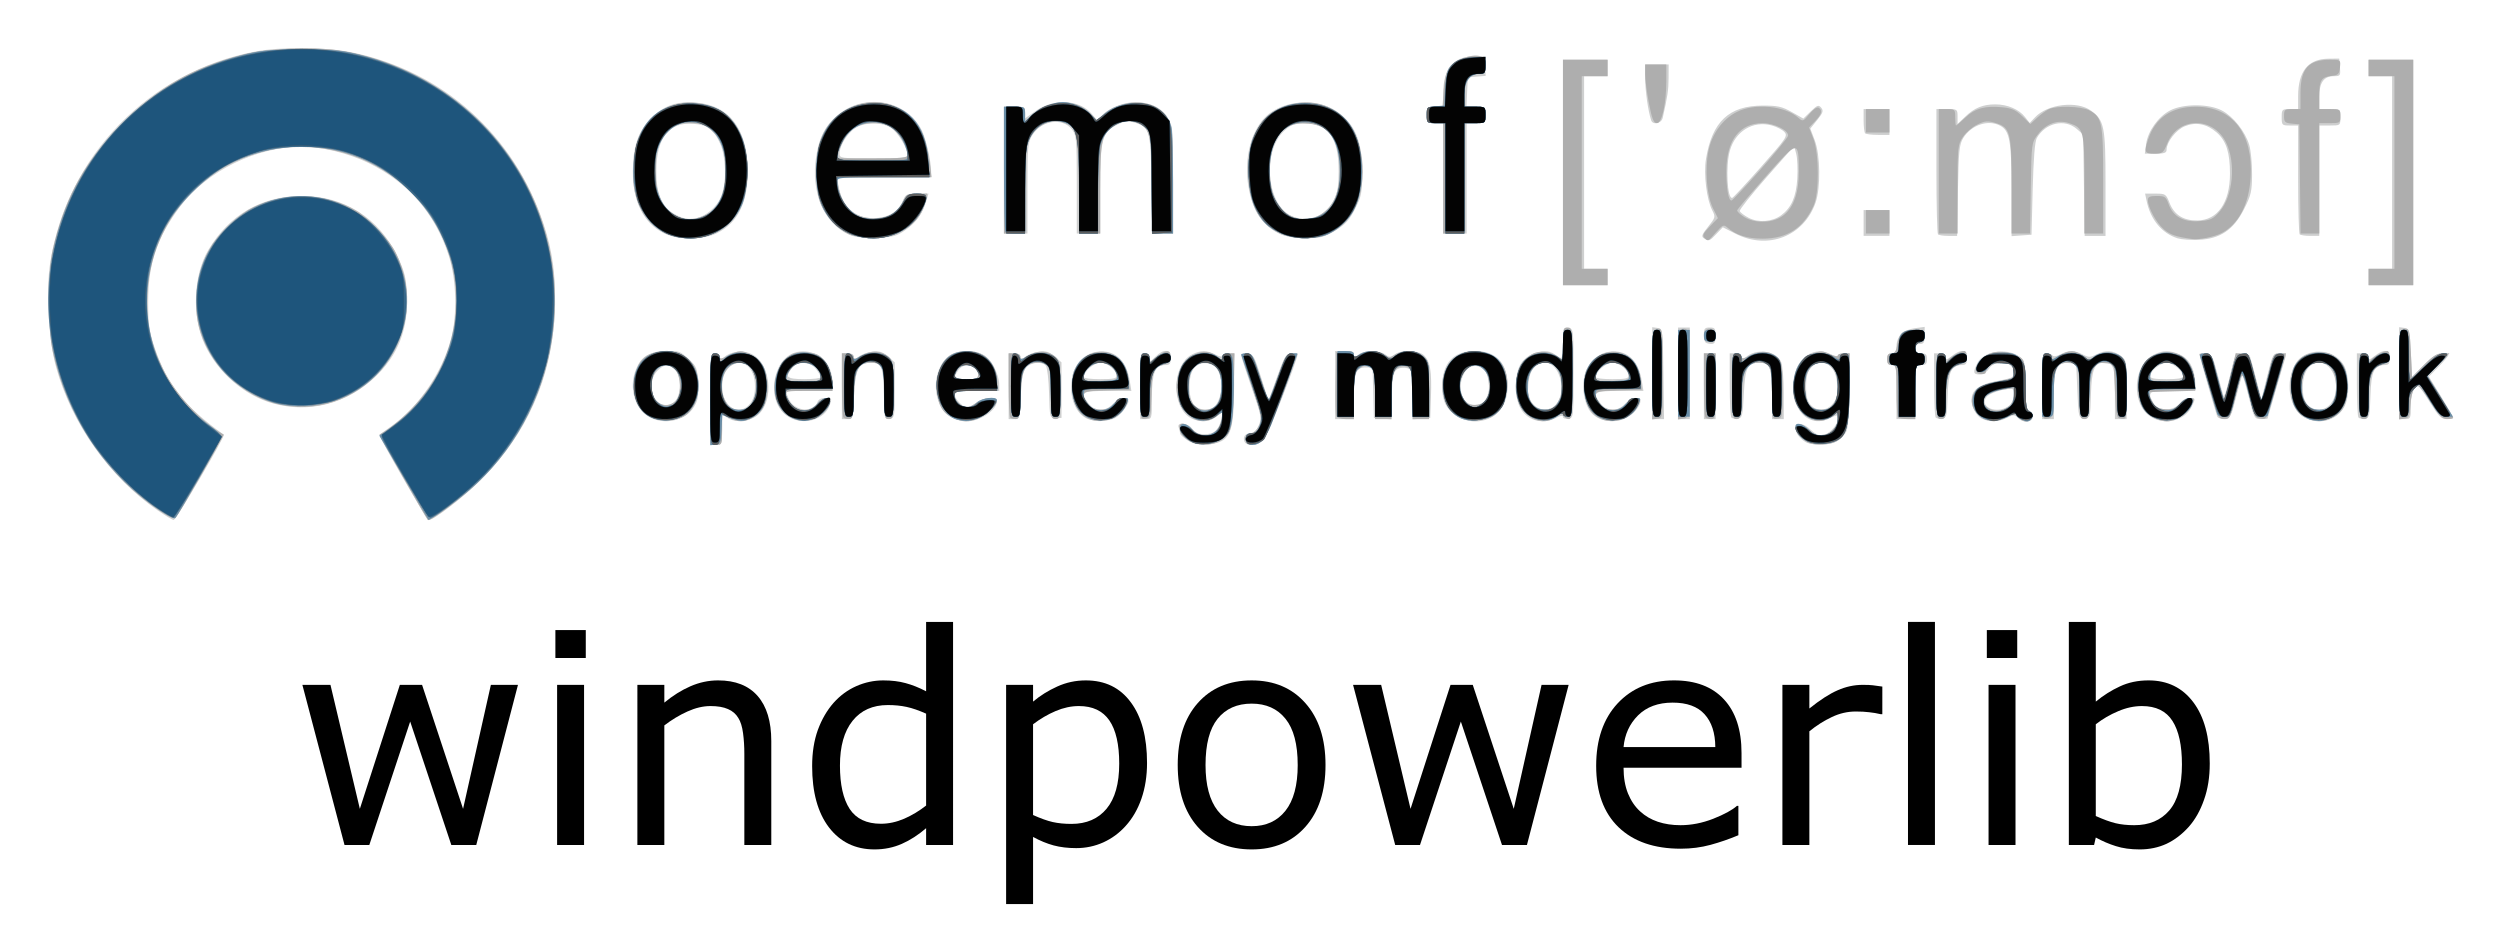<svg xmlns="http://www.w3.org/2000/svg" role="img" viewBox="-6.55 -6.55 340.60 129.60"><title>windpowerlib logo</title><g transform="translate(-.013 -.011)"><g stroke-width=".32"><path fill="#cecfcf" d="M14.931 62.991C8.353 58.427 3.232 51.201 1.1 43.475c-1.03-3.733-1.403-10.454-.791-14.271C2.638 14.669 13.762 3.23 28.24.484c3.564-.676 9.623-.62 13.2.122C53.806 3.172 63.483 11.83 67.506 23.929c1.301 3.911 1.736 7.401 1.522 12.2-.393 8.824-3.813 16.527-10.107 22.769-2.369 2.349-6.364 5.422-7.048 5.422-.258 0-6.901-11.493-6.72-11.626.07-.051.881-.635 1.803-1.298 3.596-2.584 6.739-7.218 7.947-11.716.874-3.253.748-8.141-.293-11.36-1.862-5.758-5.523-9.993-10.931-12.644-2.691-1.319-6.412-2.236-9.078-2.236-6.179 0-12.96 3.33-16.577 8.141-3.209 4.269-4.389 7.812-4.377 13.139.007 3.007.14 3.91.913 6.193 1.7 5.021 4.003 7.906 9.397 11.773.228.163-6.521 11.627-6.838 11.614-.176-.007-1.161-.596-2.189-1.309zM90.24 47.84c0-6.027.022-6.24.64-6.24.382 0 .64.213.64.53 0 .488.047.487.6-.014.903-.817 2.648-.993 3.825-.384 2.477 1.281 3.01 6.164.89 8.155-1.033.97-3.125 1.243-4.188.547l-.807-.529v2.087c0 2.013-.028 2.087-.8 2.087h-.8zm5.417.597c.459-.583.663-1.31.663-2.357 0-2.811-1.995-4.114-3.695-2.415C90.935 45.356 91.951 49.28 94.08 49.28c.606 0 1.137-.284 1.577-.843zM155.28 53.463c-.572-.359-1.04-.787-1.04-.952 0-.164-.087-.526-.194-.805-.313-.815 1.305-.643 1.864.198.341.513.787.704 1.644.704 1.38 0 1.978-.523 2.288-2.002l.225-1.074-.973.719c-1.111.822-2.895.732-3.921-.197-2.211-2.001-1.814-7.011.658-8.289 1.188-.614 2.034-.614 3.226.003.541.28.944.348.944.16 0-.181.36-.328.8-.328h.8l-.002 4.4c-.003 6.61-.523 7.764-3.603 7.992-1.285.095-1.917-.028-2.715-.529zm3.891-4.903c1.155-1.785.823-4.765-.604-5.415-1.065-.485-2.23-.109-2.673.862-.62 1.361-.475 3.892.265 4.633.879.879 2.417.838 3.011-.08zm3.831 5.055c-.25-.651.122-1.135.874-1.135.42 0 .789-.364 1.082-1.064.418-1.002.361-1.305-.976-5.141-.782-2.242-1.421-4.221-1.421-4.397 0-.176.392-.274.872-.219.803.093.949.349 1.861 3.263l.99 3.162 1.128-3.162c1.014-2.843 1.214-3.172 1.979-3.263.468-.056.851-.02.851.079 0 .75-4.055 11.056-4.573 11.622-.748.818-2.389.975-2.665.255zm76.518.114c-.883-.509-1.44-1.263-1.44-1.95 0-.845 1.104-.726 2.051.221.44.44 1.101.8 1.469.8.861 0 2.24-1.376 2.24-2.234 0-.631-.045-.639-.944-.175-2.726 1.41-5.136-.609-5.136-4.301 0-3.488 2.535-5.668 5.102-4.387.538.268.978.355.978.192 0-.163.37-.295.822-.295h.822l-.102 5.274c-.101 5.236-.108 5.28-.961 6.132-.669.668-1.236.884-2.56.975-.935.064-1.989-.049-2.341-.252zM243.208 48.4c.567-.718.669-1.188.557-2.555-.159-1.944-.905-2.965-2.166-2.965-1.393 0-2.08 1.058-2.08 3.2 0 1.373.158 2.027.61 2.526.871.962 2.228.871 3.079-.206zm-161.268 1.895c-2.019-1.083-2.859-4.099-1.824-6.546.727-1.718 1.609-2.267 3.869-2.411 1.949-.124 2.076-.085 3.249.99 1.155 1.059 1.227 1.238 1.331 3.315.089 1.794-.012 2.39-.555 3.255-1.177 1.878-3.973 2.521-6.07 1.396zm3.642-2.366c.725-1.036.647-3.3-.142-4.089-.845-.845-1.462-.807-2.415.145C81.492 45.519 82.252 48.64 84.16 48.64c.592 0 1.103-.256 1.422-.711zm15.279 2.303c-1.937-1.181-2.518-4.056-1.344-6.644.95-2.093 3.12-2.833 5.29-1.803 1.233.585 2.073 2.118 2.073 3.784V46.72h-6.402l.424 1.04c.689 1.688 3.415 2.079 3.898.559.141-.444.484-.639 1.125-.639.891 0 .91.033.577.99-.705 2.024-3.578 2.819-5.641 1.562zm4.419-5.389c0-.152-.298-.656-.663-1.12-.811-1.032-2.256-1.124-3.177-.203-1.228 1.228-.857 1.6 1.6 1.6 1.232 0 2.24-.125 2.24-.277zm17.661 5.389c-2.541-1.549-2.666-6.331-.216-8.258 1.068-.84 3.251-.93 4.677-.193 1.063.55 2.18 2.619 2.192 4.059l.007.88h-3.04c-2.489 0-3.04.087-3.04.48 0 .6 1.132 1.76 1.717 1.76.24 0 .803-.288 1.25-.64.913-.718 2.793-.874 2.793-.231 0 1.276-2.287 2.792-4.208 2.79-.589-.001-1.548-.292-2.131-.647zM126.72 44.544c0-1.396-1.862-1.832-2.702-.633-.754 1.077-.634 1.209 1.102 1.209 1.327 0 1.6-.098 1.6-.576zm14.648 5.856c-1.574-.887-2.327-3.225-1.813-5.625.405-1.887 1.684-3.165 3.397-3.395 2.38-.319 3.976 1.129 4.44 4.027l.21 1.314h-3.241c-3.557 0-3.8.162-2.578 1.717.876 1.113 2.3 1.132 3.309.043.817-.881 2.108-1.08 2.108-.325 0 .261-.405.928-.899 1.481-.73.817-1.195 1.03-2.48 1.131-1.034.081-1.883-.046-2.453-.367zM145.6 44.64c0-.793-1.218-1.76-2.217-1.76-.878 0-2.263 1.201-2.263 1.963 0 .152 1.008.277 2.24.277 1.778 0 2.24-.099 2.24-.48zm46.497 5.614c-1.573-.959-2.168-2.106-2.156-4.152.02-3.201 1.518-4.822 4.458-4.822 2.94 0 4.438 1.621 4.458 4.822.018 2.85-1.78 4.775-4.458 4.775-.706 0-1.739-.28-2.303-.624zm3.547-2.104c.27-.27.577-.955.684-1.523.567-3.022-2.441-4.639-3.576-1.922-.518 1.239-.342 2.701.416 3.459.617.617 1.852.61 2.476-.014zm6.336 2.297c-1.354-.752-1.976-2.109-1.979-4.318-.003-2.389.608-3.65 2.112-4.364 1.29-.612 2.388-.617 3.185-.015.342.258.729.474.861.48.132.006.24-.936.24-2.092 0-1.997.036-2.097.72-2 .718.102.72.121.72 6.182 0 6.062-.002 6.08-.72 6.182-.396.056-.72-.055-.72-.248 0-.223-.344-.173-.944.138-1.139.589-2.475.61-3.475.055zm3.447-1.867c1.57-1.685.55-5.7-1.448-5.7-1.34 0-2.145 1.018-2.3 2.907-.117 1.43-.021 1.887.552 2.613.867 1.098 2.267 1.176 3.196.18zm5.701 1.802c-1.025-.556-1.556-1.443-1.863-3.112-.54-2.933.999-5.562 3.447-5.89 2.38-.319 3.976 1.129 4.44 4.027l.21 1.314h-3.241c-3.557 0-3.8.162-2.578 1.717.876 1.113 2.3 1.132 3.309.043.78-.841 2.108-1.088 2.108-.391 0 .675-.939 1.804-1.924 2.313-1.163.602-2.778.593-3.908-.021zm4.232-5.741c0-.793-1.218-1.76-2.217-1.76-.878 0-2.263 1.201-2.263 1.963 0 .152 1.008.277 2.24.277 1.778 0 2.24-.099 2.24-.48zm48.117 5.866c-.789-.382-1.397-1.548-1.397-2.681 0-1.185 1.018-1.967 3.091-2.375 2.568-.505 2.669-.551 2.669-1.216 0-1.523-2.488-1.93-3.389-.554-.317.483-.826.8-1.287.8-.888 0-.945-.321-.281-1.604.886-1.712 4.469-2.086 5.936-.619.532.532.622 1.079.622 3.788 0 2.519.098 3.203.48 3.35.264.101.48.477.48.834 0 .801-1.303.901-2.047.157-.444-.444-.588-.444-1.447 0-1.082.559-2.423.606-3.429.119zm3.652-1.724c.778-.545 1.02-2.388.311-2.374-1.115.021-2.989.66-3.339 1.139-1.019 1.394 1.395 2.379 3.028 1.235zm19.388 1.484c-2.764-1.685-2.51-7.121.397-8.501 1.273-.604 2.084-.611 3.475-.03 1.255.524 1.975 1.719 2.137 3.545l.114 1.28-3.12.092c-2.856.084-3.12.145-3.12.72 0 1.788 2.655 2.529 3.972 1.108.408-.44 1.049-.8 1.425-.8.814 0 .826.076.198 1.29-.948 1.834-3.576 2.455-5.478 1.295zm4.363-5.525c0-.692-1.379-1.861-2.195-1.861-.868 0-2.285 1.126-2.285 1.816 0 .312.593.424 2.24.424 1.514 0 2.24-.123 2.24-.379zm16.437 5.525c-2.03-1.238-2.567-4.858-1.083-7.299 1.353-2.225 5.183-2.113 6.522.19.811 1.395.863 4.286.103 5.717-1.025 1.93-3.599 2.576-5.542 1.391zm3.7-1.829c1.501-1.908.465-5.557-1.577-5.557-1.376 0-2.24 1.29-2.24 3.343 0 1.225.17 1.839.652 2.357.915.982 2.33.918 3.164-.143zM108.16 46.08V41.6h.8c.531 0 .8.178.8.53 0 .483.054.481.615-.027.338-.306 1.176-.632 1.862-.724 1.016-.136 1.421-.018 2.185.639l.938.806v3.788c0 3.638-.027 3.792-.691 3.887-.667.095-.695-.025-.8-3.452-.117-3.82-.268-4.152-1.899-4.161-1.543-.009-2.015.974-2.156 4.497-.124 3.099-.146 3.178-.89 3.178H108.16zm22.72 0V41.6h.8c.531 0 .8.178.8.53 0 .483.054.481.615-.027.338-.306 1.176-.632 1.862-.724 1.016-.136 1.421-.018 2.185.639l.938.806V50.4h-.8c-.796 0-.8-.015-.892-3.342-.051-1.838-.248-3.53-.439-3.76-.527-.635-2.016-.5-2.689.244-.478.528-.625 1.304-.727 3.84-.124 3.099-.146 3.178-.89 3.178H130.88zm17.92 0c0-4.267.03-4.48.64-4.48.422 0 .64.213.64.625 0 .577.061.565.785-.16 1.132-1.132 2.095-1.051 2.095.175 0 .805-.126.96-.782.96-1.343 0-1.778 1.074-1.778 4.391 0 2.953-.004 2.969-.8 2.969h-.8zm26.56-.16v-4.64h1.28c.978 0 1.28.125 1.28.53 0 .493.041.493.585 0 .72-.652 2.867-.682 3.699-.052.524.397.692.395 1.271-.01.985-.69 3.27-.602 4.027.155.819.819 1.032 2.129.915 5.618l-.097 2.88-1.2.099-1.2.099-.005-3.139c-.003-1.727-.126-3.331-.275-3.565-.152-.24-.667-.38-1.182-.32-1.135.131-1.343.785-1.386 4.365l-.032 2.659-1.2-.099-1.2-.099-.091-3.44-.091-3.44h-.938c-1.313 0-1.6.743-1.6 4.139V50.56h-2.56zm43.2-1.622V38.035l.72.102c.715.102.721.148.807 6.262l.087 6.16h-1.614zm3.52.022v-6.24h1.6v12.48h-1.6zm3.52 1.76v-4.48h1.6v8.96h-1.6zm3.747 4.28c-.125-.125-.227-2.147-.227-4.493V41.6h.8c.531 0 .8.178.8.53 0 .491.042.492.581.004 1.4-1.267 4.116-.916 4.817.623.199.436.362 2.371.362 4.298V50.56h-1.6v-3.221c0-3.813-.251-4.459-1.732-4.459-1.616 0-1.927.632-2.108 4.287-.146 2.949-.217 3.241-.813 3.326-.359.051-.755-.009-.88-.133zM251.84 46.88c0-3.467-.037-3.68-.64-3.68-.469 0-.64-.213-.64-.8s.171-.8.64-.8c.492 0 .64-.213.64-.925 0-1.374.907-2.286 2.483-2.498l1.357-.182v1.162c0 .949-.117 1.162-.64 1.162-.427 0-.64.213-.64.64 0 .469.213.64.8.64.64 0 .8.16.8.8s-.16.8-.8.8h-.8v7.36h-2.56zm5.347 3.48c-.125-.125-.227-2.147-.227-4.494V41.6h.8c.514 0 .8.18.8.503 0 .417.144.39.843-.16 1.258-.99 2.037-.876 2.037.297 0 .794-.13.96-.75.96-1.382 0-1.776.874-1.877 4.171-.085 2.77-.149 3.037-.746 3.123-.359.051-.755-.009-.88-.133zM271.68 46.08c0-4.221.036-4.48.621-4.48.342 0 .704.134.805.298.107.173.551.107 1.059-.158 1.114-.581 1.924-.577 3.061.016.8.417 1.014.417 1.824-.002 1.265-.654 2.311-.594 3.306.189.83.653.843.725.843 4.64V50.56h-1.6v-3.456c0-3.64-.201-4.224-1.454-4.224-1.335 0-1.714.905-1.813 4.331-.092 3.163-.099 3.189-.892 3.189-.798 0-.8-.011-.96-3.68l-.16-3.68-.908-.104c-1.743-.2-2.132.587-2.132 4.314V50.56h-1.6zm23.85 4.101c-.347-.998-2.41-8.18-2.41-8.392 0-.128.396-.187.88-.131.813.094.932.3 1.567 2.723.378 1.442.753 2.81.833 3.04.08.23.472-.986.872-2.702.714-3.065.743-3.12 1.657-3.12.512 0 .99.18 1.063.4.073.22.455 1.624.85 3.12l.718 2.72.777-3.12c.763-3.067.793-3.12 1.722-3.12.753 0 .909.113.769.56-.355 1.131-2.428 8.232-2.428 8.314 0 .047-.408.086-.907.086-.878 0-.931-.095-1.667-3.027-.418-1.665-.816-2.971-.884-2.903-.068.068-.443 1.394-.832 2.947-.657 2.619-.77 2.83-1.571 2.924-.504.059-.924-.074-1.01-.32zm19.257.179c-.125-.125-.227-2.147-.227-4.494V41.6h.8c.514 0 .8.18.8.503 0 .417.144.39.843-.16 1.258-.99 2.037-.876 2.037.297 0 .794-.13.96-.75.96-1.382 0-1.776.874-1.877 4.171-.085 2.77-.149 3.037-.746 3.123-.359.051-.755-.009-.88-.133zm5.533-6.062V38.035l.72.102c.681.097.729.28.88 3.396l.16 3.294 1.588-1.614c1.154-1.173 1.832-1.614 2.48-1.614.491 0 .892.103.892.228s-.599.839-1.332 1.585l-1.332 1.357 1.652 2.694c.909 1.482 1.652 2.784 1.652 2.895 0 .11-.396.199-.88.198-.743-.002-1.094-.35-2.26-2.24-.759-1.23-1.486-2.237-1.616-2.237-.642 0-1.004.946-1.004 2.624 0 1.766-.039 1.856-.8 1.856h-.8zM30.746 48.452c-3.934-1.058-7.58-4.183-9.39-8.049-1.777-3.795-1.564-9.432.486-12.883 2.857-4.81 7.277-7.36 12.757-7.36 5.781 0 10.527 3.021 13.038 8.301.961 2.02 1.152 2.801 1.265 5.151.223 4.668-1.223 8.335-4.472 11.343-3.81 3.527-8.813 4.806-13.683 3.496zm195.067-8.345c-.117-.117-.213-.621-.213-1.12 0-.754.135-.907.8-.907.701 0 .8.139.8 1.12 0 .873-.13 1.12-.587 1.12-.323 0-.683-.096-.8-.213zM206.4 16.96V1.6h6.08v2.24h-3.2v26.24h3.2v2.24h-6.08zm109.76 14.24v-1.12h3.2V3.84h-3.2V1.6h6.08v30.72h-6.08zm-90.549-5.266c-.389-.246-.291-.517.571-1.59.996-1.239 1.019-1.332.561-2.219-.776-1.5-1.195-4.933-.857-7.008.828-5.078 3.139-7.256 7.713-7.27 2.04-.006 2.636.126 3.976.881l1.576.889 1.014-.982c.889-.861 1.064-.922 1.419-.494.338.407.247.686-.539 1.666l-.944 1.177.602 1.585c.77 2.027.826 6.496.106 8.528-1.612 4.553-6.455 6.446-10.836 4.236l-1.797-.906-.868.906c-.96 1.002-1.025 1.025-1.697.6zm10.521-3.144c1.391-1.036 2.036-2.505 2.192-4.986.079-1.256.015-2.772-.142-3.369l-.285-1.085-3.756 4.262c-2.066 2.344-3.708 4.416-3.65 4.605.059.189.602.602 1.208.92 1.332.698 3.231.549 4.433-.347zm-2.716-6.622c3.437-3.886 3.639-4.189 3.157-4.721-.283-.313-1.068-.718-1.744-.9-2.537-.683-4.951.785-5.695 3.464-.586 2.109-.346 6.638.339 6.403.149-.051 1.924-1.962 3.944-4.245zm56.723 9.763c-2.138-.681-3.68-2.53-4.211-5.051l-.219-1.04h1.417c1.35 0 1.44.059 1.907 1.247.651 1.657 1.894 2.439 3.833 2.409 2.733-.042 4.395-2.432 4.407-6.34.009-2.889-.505-4.499-1.801-5.637-1.354-1.189-2.856-1.479-4.373-.846-1.18.493-2.455 2.136-2.458 3.165-.001.453-.286.56-1.483.56h-1.482l.179-1.333c.232-1.732 1.654-3.717 3.265-4.558 1.781-.93 5.258-.93 7.04-0 1.555.812 3.202 2.884 3.74 4.705.219.741.392 2.534.385 3.985-.011 2.36-.129 2.866-1.109 4.788-1.434 2.811-3.243 4.027-6.17 4.15-1.081.045-2.372-.047-2.867-.205zm-206.226-.688c-2.762-1.367-4.233-4.294-4.233-8.421 0-3.379.726-5.476 2.516-7.268 1.761-1.763 3.488-2.344 6.234-2.097 4.254.382 6.621 3.317 6.87 8.518.227 4.749-1.155 7.803-4.2 9.277-1.916.927-5.304.923-7.187-.009zm4.946-2.223c1.297-.49 2.588-1.83 3.018-3.131.582-1.764.441-5.201-.28-6.813-.89-1.989-1.711-2.602-3.682-2.748-3.317-.245-5.015 1.907-5.028 6.371-.01 3.53.818 5.224 3.033 6.209 1.183.526 1.782.549 2.939.111zM109.12 25.426c-3.436-1.537-5.238-5.847-4.461-10.67.417-2.587 1.224-4.16 2.848-5.55 3.676-3.147 9.412-2.164 11.523 1.974.586 1.149 1.29 4.248 1.29 5.679V17.6h-12.829l.211 1.2c.498 2.839 2.157 4.377 4.721 4.377 1.973 0 3.424-.848 4.054-2.369.368-.888.529-.968 1.94-.968h1.539l-.282.984c-.479 1.669-1.404 2.965-2.836 3.972-1.217.855-1.667.974-3.985 1.048-1.834.059-2.946-.066-3.733-.418zM117.113 14.64c-.018-1.01-1.329-3.166-2.294-3.771-1.462-.918-4.077-.74-5.251.358-.999.933-1.727 2.265-1.727 3.158 0 .631.176.656 4.64.656 3.502 0 4.638-.098 4.633-.4zm50.887 10.77c-2.472-1.071-3.929-3.238-4.475-6.656-.524-3.28.159-6.609 1.795-8.755 2.33-3.055 7.865-3.487 10.941-.855 1.994 1.707 2.758 3.825 2.769 7.679.009 2.966-.068 3.374-.96 5.12-.782 1.531-1.304 2.098-2.706 2.937-1.53.916-2.005 1.038-3.991 1.027-1.281-.007-2.738-.222-3.374-.498zm5.732-2.94c1.619-1.207 2.108-2.521 2.108-5.67 0-4.574-1.423-6.556-4.709-6.559-1.233-.001-1.716.181-2.641.993-3.042 2.671-2.55 9.859.792 11.583 1.351.697 3.249.549 4.451-.347zm73.628 1.37v-1.76h3.52v3.52h-3.52zm10.133 1.547c-.117-.117-.213-4.005-.213-8.64V8.32h1.44c1.406 0 1.44.024 1.44 1.023v1.023l1.04-1.003c1.252-1.207 2.413-1.682 4.111-1.682 1.638 0 3.212.667 4.031 1.709l.65.826.732-.779c1.7-1.809 5.728-2.284 7.62-.897 1.813 1.328 1.975 2.146 1.976 9.942l0 7.12h-2.845l-.098-6.908-.098-6.908-.898-.772c-1.643-1.412-4.242-.812-5.424 1.253-.262.458-.452 2.82-.558 6.935l-.16 6.24-1.36.098-1.36.098v-6.269c0-6.665-.251-8.086-1.552-8.782-1.641-.878-3.957-.098-5.045 1.698-.524.865-.618 1.81-.713 7.157l-.109 6.16h-1.197c-.658 0-1.293-.096-1.411-.213zm49.28 0c-.117-.117-.213-3.501-.213-7.52V10.56h-1.12c-1.067 0-1.12-.053-1.12-1.12s.053-1.12 1.12-1.12h1.12V6.55c0-3.375 1.363-5.059 4.119-5.092l1.481-.018.099 1.2c.094 1.134.048 1.2-.83 1.2-1.371 0-1.989.877-1.989 2.825V8.32h1.44c1.432 0 1.44.006 1.44 1.12 0 1.114-.008 1.12-1.44 1.12h-1.44V25.6h-1.227c-.675 0-1.323-.096-1.44-.213zM130.24 16.64V8h1.44c1.319 0 1.44.066 1.44.793v.793l1.416-.998c2.479-1.748 6.018-1.574 7.659.376l.776.922.595-.669c.893-1.004 2.976-1.843 4.595-1.851 1.829-.008 3.466.811 4.394 2.2.702 1.051.726 1.33.726 8.4V25.28h-2.834l-.103-6.64c-.115-7.426-.227-7.848-2.232-8.451-.977-.294-1.371-.253-2.4.25-2.113 1.032-2.35 1.924-2.351 8.841l-0 6h-3.2v-6.677c0-6.206-.045-6.735-.644-7.495-1.321-1.68-4.174-1.263-5.428.793-.589.965-.646 1.605-.647 7.219l-.001 6.16h-3.2zm59.84 1.12v-7.52h-1.12c-1.067 0-1.12-.053-1.12-1.12s.053-1.12 1.12-1.12h1.12V6.23c0-3.375 1.363-5.059 4.119-5.092l1.481-.018.097 1.34.097 1.34-1.217.1L193.44 4l-.095 2-.095 2h1.295c1.267 0 1.295.024 1.295 1.12 0 1.093-.03 1.12-1.28 1.12h-1.28v15.04h-3.2zm57.493-6.133c-.117-.117-.213-.909-.213-1.76V8.32h3.52v3.52h-1.547c-.851 0-1.643-.096-1.76-.213zM218.411 9.84c-.42-1.304-.811-4.051-.811-5.696V2.24h3.2l-.008 1.84c-.007 1.624-.141 2.533-.801 5.44-.177.78-1.355 1.019-1.58.32z"/><path fill="#aeaeae" d="M15.233 63.062C8.48 58.577 3.244 51.164 1.054 42.988.311 40.211.209 39.218.193 34.56c-.015-4.396.097-5.736.672-8C2.554 19.905 5.151 15.342 10.08 10.367c5.02-5.066 9.482-7.629 16.47-9.461C29.688.083 35.858-.209 39.389.297c12.633 1.812 23.573 10.785 27.755 22.765 4.365 12.502 1.24 26.25-8.104 35.655-2.288 2.303-7.032 5.928-7.3 5.578-.414-.541-6.645-11.568-6.564-11.617 3.337-1.996 6.623-5.566 8.264-8.979 6.582-13.686-2.634-29.311-17.799-30.176-11.659-.665-21.418 8.131-22.099 19.916-.215 3.729.435 6.849 2.158 10.342 1.674 3.396 5.263 7.269 8.231 8.884.124.067-6.019 10.752-6.467 11.248-.276.306-.774.116-2.231-.852zM90.24 47.84c0-6.027.022-6.24.64-6.24.352 0 .64.2.64.446 0 .352.249.318 1.188-.16 1.435-.732 1.781-.745 3.098-.12 1.457.691 2.215 2.15 2.23 4.292.015 2.127-.696 3.651-2.025 4.338-1.188.614-2.034.614-3.226-.003l-.944-.488v2.088c0 2.014-.028 2.088-.8 2.088h-.8zm5.13 1.115c.753-.403 1.338-2.455 1.075-3.769-.715-3.577-4.605-2.821-4.605.895 0 2.54 1.648 3.882 3.53 2.875zm60.302 4.679c-.532-.232-1.135-.788-1.339-1.236-.645-1.415.373-1.662 1.637-.398 1.47 1.47 3.512.72 3.917-1.44.205-1.094.195-1.107-.42-.564-2.894 2.555-6.601-1.043-5.515-5.353.693-2.752 3.636-4.166 5.382-2.586.59.534.666.542.666.073 0-.356.271-.53.829-.53h.829l-.113 4.88c-.089 3.836-.23 5.095-.659 5.885-.857 1.579-3.195 2.147-5.213 1.268zm3.558-5.028c.848-.939.842-4.122-.011-5.064-1.211-1.338-3.18-.672-3.698 1.252-.366 1.361-.191 2.621.524 3.767.599.959 2.337.984 3.185.046zm4.183 5.261c-.474-.474-.198-1.387.418-1.387.381 0 .833-.389 1.139-.982.488-.945.457-1.134-.839-5.04-.741-2.232-1.413-4.239-1.494-4.458-.093-.253.149-.4.66-.4.74 0 .899.275 1.899 3.275l1.092 3.275.529-1.435c.291-.789.83-2.263 1.198-3.275.564-1.551.791-1.84 1.446-1.84.427 0 .777.048.777.106s-.931 2.614-2.069 5.68c-1.287 3.468-2.328 5.785-2.755 6.134-.7.571-1.619.73-2.002.347zm76.587-.013c-.846-.309-1.92-1.467-1.92-2.07 0-.847.922-.719 1.824.254.657.708.96.809 1.956.647 1.361-.221 1.981-.908 1.981-2.197v-.908l-.933.69c-1.248.923-2.878.636-4.007-.707-1.026-1.219-1.258-2.13-1.063-4.166.187-1.949 1.032-3.166 2.617-3.769 1.046-.398 1.313-.389 2.286.075.606.289 1.102.384 1.102.21 0-.173.36-.315.8-.315h.8l-.001 4.72c-.001 5.19-.361 6.572-1.919 7.351-.813.406-2.648.502-3.52.183zm2.752-4.819c1.233-.823 1.484-3.965.425-5.312-1.485-1.888-3.817-.506-3.817 2.261 0 1.417.425 2.608 1.088 3.051.454.303 1.85.303 2.304 0zM82.263 50.337c-1.793-.944-2.424-2.085-2.412-4.362C79.869 42.88 81.337 41.28 84.16 41.28c2.717 0 4.477 1.804 4.479 4.592.001 1.825-.706 3.489-1.784 4.195-1.242.814-3.326.937-4.592.27zm3.232-2.227c.843-.763.809-3.407-.055-4.27-1.456-1.456-3.2-.199-3.2 2.308 0 2.143 1.834 3.249 3.255 1.963zm15.631 2.226c-2.485-1.286-2.926-5.415-.823-7.709.945-1.032 1.222-1.15 2.683-1.15 1.159 0 1.829.179 2.326.622.878.783 1.569 2.39 1.569 3.651V46.72h-3.222c-3.193 0-3.22.006-3.002.72.6 1.968 2.751 2.512 4.116 1.04.408-.44.977-.8 1.265-.8.824 0 .614 1.073-.401 2.046-1.2 1.149-2.999 1.393-4.51.611zm4.154-5.476c0-1.375-1.845-2.358-3.346-1.782-.598.229-1.526 1.863-1.228 2.161.11.11 1.185.201 2.387.201 1.897 0 2.187-.077 2.187-.58zm18.065 5.57c-1.567-.683-2.214-1.953-2.214-4.35 0-3.117 1.444-4.8 4.118-4.8 2.336 0 3.886 1.517 4.087 4l.104 1.28-2.96.092c-2.608.081-2.96.161-2.96.67 0 .685.966 1.638 1.662 1.638.27 0 .858-.288 1.305-.64.923-.726 2.793-.873 2.793-.22 0 .584-1.577 2.03-2.661 2.44-1.173.443-2.074.413-3.274-.109zM126.72 44.544c0-1.281-1.721-1.818-2.697-.841-.968.968-.621 1.417 1.097 1.417 1.327 0 1.6-.098 1.6-.576zm15.2 6.031c-1.51-.625-2.215-1.865-2.338-4.11-.101-1.842-.011-2.302.641-3.264 1.066-1.574 2.927-2.208 4.607-1.569 1.428.544 2.269 1.811 2.423 3.649l.107 1.28-3.12.092c-2.856.084-3.12.145-3.12.72 0 1.81 2.928 2.601 4.103 1.108.346-.44.933-.8 1.303-.8.807 0 .817.076.173 1.321-.772 1.493-3.111 2.263-4.779 1.574zM145.6 44.8c0-.938-1.139-1.92-2.228-1.92-1.053 0-2.252 1.055-2.252 1.98 0 .504.291.58 2.24.58 2.027 0 2.24-.061 2.24-.64zm46.824 5.631c-2.698-1.22-3.34-5.742-1.13-7.952 1.876-1.876 5.606-1.46 6.925.772 1.229 2.081.567 5.663-1.27 6.866-1.096.718-3.293.87-4.525.314zm3.457-2.32c.668-.805.562-3.428-.17-4.237-1.841-2.034-4.302 1.116-2.936 3.757.428.828.715 1.01 1.595 1.01.607 0 1.263-.23 1.512-.529zm6.369 2.36c-.435-.22-1.119-.887-1.52-1.483-1.513-2.245-.702-6.145 1.52-7.314.97-.51 2.742-.289 3.55.442.582.526.6.473.6-1.746 0-2.076.06-2.29.64-2.29.618 0 .64.213.64 6.24 0 5.39-.067 6.24-.49 6.24-.27 0-.572-.215-.673-.477-.155-.403-.309-.378-.993.16-.924.726-2.124.81-3.274.228zm3.618-2.553c.435-.891.53-1.543.366-2.514-.641-3.797-4.634-3.214-4.634.677 0 2.12.923 3.27 2.517 3.137.987-.082 1.252-.28 1.751-1.3zm5.812 2.657c-1.51-.625-2.215-1.865-2.338-4.11-.101-1.842-.011-2.302.641-3.264 1.066-1.574 2.927-2.208 4.607-1.569 1.428.544 2.269 1.811 2.423 3.649l.107 1.28-3.12.092c-2.856.084-3.12.145-3.12.72 0 1.81 2.928 2.601 4.103 1.108.346-.44.933-.8 1.303-.8.807 0 .817.076.173 1.321-.772 1.493-3.111 2.263-4.779 1.574zm3.68-5.775c0-.938-1.139-1.92-2.228-1.92-1.053 0-2.252 1.055-2.252 1.98 0 .504.291.58 2.24.58 2.027 0 2.24-.061 2.24-.64zm48.434 5.763c-.377-.152-.917-.607-1.2-1.011-1.284-1.834-.058-3.651 2.77-4.104 1.015-.163 1.987-.383 2.16-.49.503-.311.365-1.67-.191-1.883-1.395-.535-3.334.122-3.334 1.131 0 .176-.324.273-.72.217-1.547-.22-.048-2.607 1.862-2.965 1.42-.266 3.56.322 3.972 1.093.179.334.325 1.978.325 3.653 0 2.5.095 3.098.529 3.341.697.39.331 1.336-.517 1.336-.356 0-.811-.263-1.012-.584-.353-.565-.401-.565-1.51 0-1.238.631-2.06.701-3.136.267zm3.486-1.855c.308-.268.56-.913.56-1.433v-.947l-1.52.225c-2.416.357-3.337 1.563-1.941 2.541.782.548 2.015.384 2.901-.386zm19.584 1.676c-1.37-.676-2.15-2.153-2.171-4.109-.033-2.965 1.562-4.835 4.125-4.835 2.011 0 3.369 1.377 3.586 3.639l.155 1.618-3.239.092-3.239.092.56 1.12c.489.979.729 1.132 1.901 1.217 1.141.083 1.421-.024 1.877-.72.327-.499.833-.817 1.3-.817.731 0 .746.044.353 1.007-.453 1.111-2.155 2.197-3.426 2.185-.443-.004-1.244-.224-1.781-.489zM290.88 44.8c0-.943-1.139-1.92-2.24-1.92-1.101 0-2.24.977-2.24 1.92 0 .579.213.64 2.24.64 2.027 0 2.24-.061 2.24-.64zm16.741 5.612c-1.365-.594-2.124-2.147-2.126-4.352-.003-3.06 1.444-4.649 4.179-4.588 1.136.025 1.614.229 2.416 1.03.878.878 1.016 1.26 1.136 3.148.164 2.574-.439 3.977-2.035 4.734-1.274.605-2.227.612-3.57.028zm3.419-1.772c.918-.918.91-4.069-.013-5.06-1.286-1.381-3.299-.743-3.826 1.213-.366 1.361-.191 2.621.524 3.767.589.943 2.407.987 3.315.08zm-202.667 1.707c-.117-.117-.213-2.133-.213-4.48V41.6h.8c.49 0 .8.182.8.469 0 .375.227.335 1.131-.198 1.264-.746 2.729-.643 3.728.262.502.454.581 1.066.581 4.476 0 3.737-.035 3.95-.64 3.95-.598 0-.64-.213-.64-3.221 0-3.806-.252-4.459-1.722-4.459-1.811 0-2.261.851-2.388 4.513-.096 2.754-.183 3.167-.667 3.167-.306 0-.653-.096-.77-.213zm22.72 0c-.117-.117-.213-2.133-.213-4.48V41.6h.8c.49 0 .8.182.8.469 0 .375.227.335 1.131-.198 1.264-.746 2.729-.643 3.728.262.502.454.581 1.066.581 4.476 0 3.737-.035 3.95-.64 3.95-.598 0-.64-.213-.64-3.221 0-3.806-.252-4.459-1.722-4.459-1.811 0-2.261.851-2.388 4.513-.096 2.754-.183 3.167-.667 3.167-.306 0-.653-.096-.77-.213zM148.8 46.102c0-4.289.03-4.502.64-4.502.436 0 .64.213.64.668 0 .643.037.637.985-.16 1.242-1.045 1.895-1.063 1.895-.053 0 .602-.25.858-1.12 1.145-1.311.433-1.409.722-1.52 4.48-.075 2.549-.126 2.726-.8 2.822-.717.102-.72.086-.72-4.4zm26.7 4.041c-.088-.229-.119-2.281-.07-4.56l.09-4.143 1.2-.099c.933-.077 1.2.016 1.2.418 0 .471.064.473.711.019.916-.641 2.468-.637 3.391.01.662.464.792.464 1.5 0 1.08-.707 2.786-.638 3.794.155.83.653.843.725.843 4.64V50.56h-2.24v-3.349c0-3.021-.063-3.382-.64-3.691-.739-.396-1.729 0-2.042.817-.109.283-.198 1.799-.198 3.369V50.56h-2.24v-3.177c0-2.462-.113-3.29-.503-3.68-.625-.625-.78-.625-1.666-.005-.654.458-.711.755-.711 3.68V50.56h-1.13c-.633 0-1.2-.183-1.29-.417zm43.133-5.72c.084-5.941.112-6.183.727-6.183.618 0 .64.213.64 6.08 0 6.079-0 6.08-.727 6.183l-.727.103zm3.52 0c.084-5.941.112-6.183.727-6.183.618 0 .64.213.64 6.08 0 6.079-0 6.08-.727 6.183l-.727.103zm3.66 5.923c-.117-.117-.213-2.133-.213-4.48V41.6h1.6v4.48c0 4.131-.046 4.48-.587 4.48-.323 0-.683-.096-.8-.213zm3.627-4.267c0-4.267.03-4.48.64-4.48.352 0 .64.198.64.44 0 .342.284.3 1.269-.188 1.472-.728 2.824-.569 3.738.439.506.558.593 1.201.593 4.382 0 3.622-.02 3.73-.72 3.83-.706.1-.72.039-.72-3.141 0-3.829-.251-4.481-1.722-4.481-1.796 0-2.238.834-2.385 4.502-.115 2.854-.189 3.178-.73 3.178-.562 0-.603-.306-.603-4.48zm22.613 4.267c-.117-.117-.213-1.773-.213-3.68 0-3.253-.039-3.467-.64-3.467-.469 0-.64-.213-.64-.8 0-.568.173-.8.598-.8.438 0 .648-.307.785-1.149.267-1.645.73-2.051 2.337-2.051 1.263 0 1.401.075 1.401.763 0 .494-.226.822-.64.93-.383.1-.64.436-.64.837 0 .457.204.67.64.67.469 0 .64.213.64.8s-.171.8-.64.8c-.603 0-.64.213-.64 3.68v3.68h-1.067c-.587 0-1.163-.096-1.28-.213zm5.227-4.267c0-4.267.03-4.48.64-4.48.443 0 .648.222.665.72.014.396.099.537.189.313.173-.43 1.762-1.353 2.33-1.353.185 0 .336.349.336.775 0 .601-.25.858-1.111 1.142-1.357.448-1.765 1.611-1.767 5.043-.002 2.106-.061 2.32-.642 2.32-.61 0-.64-.213-.64-4.48zm14.4.022c0-4.289.03-4.502.64-4.502.353 0 .64.213.64.475 0 .388.191.359 1.04-.159 1.333-.813 2.182-.803 3.252.039.835.657.876.659 1.509.087.866-.784 2.9-.776 3.773.014.606.548.666.958.666 4.575 0 3.937-.006 3.972-.72 3.87-.688-.098-.727-.266-.88-3.782l-.16-3.68-1.208-.1c-1.116-.092-1.244-.014-1.68 1.03-.291.696-.472 2.178-.472 3.86 0 2.517-.05 2.73-.64 2.73-.598 0-.64-.213-.64-3.221 0-3.685-.271-4.459-1.562-4.459-1.557 0-1.923.782-2.026 4.331-.088 3.031-.128 3.194-.812 3.291-.717.102-.72.086-.72-4.4zm23.349 2.138c-.373-1.276-.955-3.235-1.294-4.354-.338-1.119-.615-2.1-.615-2.181 0-.081.389-.102.865-.046.813.095.914.295 1.663 3.301l.798 3.2.806-3.295.806-3.295.957.095c.93.093.979.183 1.754 3.295l.797 3.2.802-3.28c.773-3.162.833-3.28 1.675-3.28h.873l-.579 2c-2.144 7.406-1.975 7-2.87 6.896-.761-.088-.891-.348-1.655-3.296-.85-3.283-.873-3.292-1.531-.64-.993 4.003-.992 4-1.799 4-.685 0-.852-.266-1.452-2.32zm19.851-2.16c0-4.267.03-4.48.64-4.48.443 0 .648.222.665.72.014.396.099.537.189.313.173-.43 1.762-1.353 2.33-1.353.185 0 .336.349.336.775 0 .601-.25.858-1.111 1.142-1.357.448-1.765 1.611-1.767 5.043-.002 2.106-.061 2.32-.642 2.32-.61 0-.64-.213-.64-4.48zm5.513-1.657c.084-5.941.112-6.183.727-6.183.588 0 .653.267.8 3.294l.16 3.294 1.588-1.614c1.207-1.227 1.818-1.614 2.548-1.614h.96l-1.496 1.52-1.496 1.52 1.748 2.8c.961 1.54 1.748 2.872 1.748 2.96 0 .088-.365.16-.811.16-.659 0-1.099-.449-2.349-2.401-1.443-2.252-1.57-2.366-2.05-1.836-.302.333-.552 1.284-.611 2.321-.087 1.547-.186 1.768-.826 1.859l-.727.103zM31.715 48.614c-5.274-1.036-10.002-5.627-11.215-10.89-.779-3.38-.124-7.531 1.673-10.597 1.001-1.708 3.859-4.444 5.531-5.296 4.527-2.306 9.995-2.176 14.29.341 1.735 1.017 4.448 3.866 5.333 5.602 5.474 10.729-3.833 23.153-15.612 20.84zM225.659 39.12c.073-.633.281-.88.741-.88s.668.247.741.88c.088.763-.011.88-.741.88-.73 0-.829-.117-.741-.88zm-19.259-22.16V1.6h6.08v2.24h-3.52v26.24h3.52v2.24h-6.08zm109.76 14.24v-1.12h3.52V3.84h-3.52V1.6h6.08v30.72h-6.08zm-90.497-5.345c-.3-.3-.139-.637.731-1.529l1.116-1.143-.685-1.385c-.851-1.721-1.124-5.281-.598-7.813.477-2.298 1.94-4.3 3.846-5.265 2.465-1.247 6.591-.852 8.423.807.57.515.643.489 1.483-.541.517-.633 1.037-.989 1.253-.856.574.355.44.88-.468 1.827l-.836.873.596 1.545c.787 2.039.8 7.384.024 9.106-1.374 3.045-3.616 4.495-6.952 4.495-2.117 0-3.613-.478-4.833-1.546-.456-.399-.635-.319-1.51.679-1.129 1.286-1.075 1.261-1.59.746zm10.439-2.825c1.614-.984 2.435-3.092 2.427-6.23-.011-4.299-.09-4.287-4.46.667-2.106 2.387-3.876 4.47-3.933 4.627-.057.158.375.578.96.935 1.399.853 3.608.853 5.005.001zm-2.822-6.434c2.024-2.29 3.726-4.365 3.782-4.611.165-.725-1.857-1.742-3.462-1.742-3.12 0-4.9 2.307-4.938 6.398-.022 2.427.275 4.177.704 4.139.129-.011 1.89-1.894 3.914-4.184zm58.88 9.436c-2.293-.332-2.993-.569-3.876-1.312-1.026-.864-2.184-2.972-2.197-4.001-.005-.436.262-.56 1.209-.56 1.103 0 1.254.106 1.629 1.142.606 1.676 2.013 2.445 4.179 2.284 1.546-.115 1.862-.266 2.785-1.333 1.809-2.093 2.219-6.594.854-9.377-1.742-3.551-6.508-3.521-7.977.051-.567 1.378-.68 1.471-1.805 1.472-1.326.001-1.418-.213-.836-1.951C287.11 9.504 289.313 8 292.64 8c4.964 0 7.803 3.648 7.452 9.573-.219 3.691-1.622 6.416-3.932 7.635-.968.511-3.113.953-4 .825zm-208.277-.938c-1.99-1.006-3.289-2.779-3.899-5.319-.548-2.284-.232-6.137.66-8.033 1.523-3.24 4.923-4.891 8.52-4.136 4.3.902 6.485 4.553 6.121 10.231-.32 4.983-2.937 7.814-7.414 8.02-1.958.09-2.508-.015-3.988-.763zm6.303-2.655c1.317-.938 2.14-3.197 2.112-5.799-.03-2.721-.565-4.227-1.928-5.424-.947-.832-1.369-.976-2.849-.976-1.481 0-1.902.144-2.849.976-1.407 1.236-1.918 2.743-1.905 5.627.019 4.171 2.065 6.734 5.125 6.419.732-.075 1.765-.446 2.295-.823zm19.257 3.06c-1.59-.506-3.642-2.686-4.273-4.538-.662-1.944-.692-5.903-.059-8.023 1.634-5.477 8.595-7.409 12.526-3.478 1.447 1.447 2.115 3.151 2.532 6.46l.211 1.68h-12.931l.22 1.2c.521 2.846 2.221 4.4 4.811 4.4 1.984 0 3.243-.734 4-2.333.43-.908.625-1.014 1.88-1.02l1.4-.007-.207 1.035c-.588 2.941-3.586 5.071-7.056 5.013-1.065-.018-2.44-.193-3.054-.388zM117.12 14.55c0-.976-.895-2.598-1.901-3.445-.828-.697-1.35-.865-2.684-.864-2.613.002-3.952 1.13-4.841 4.079l-.217.72h4.822c4.117 0 4.822-.072 4.822-.49zm50.633 10.693c-3.075-1.522-4.376-4.386-4.177-9.194.11-2.652.257-3.325 1.04-4.756 1.08-1.974 2.618-3.129 4.856-3.644 4.639-1.07 8.47 1.614 9.409 6.592.932 4.94-.83 9.457-4.32 11.073-1.82.843-5.03.809-6.807-.071zm5.72-2.605c1.696-1.127 2.529-3.105 2.52-5.985-.012-4.124-1.34-6.099-4.266-6.342-2.208-.183-3.502.474-4.4 2.233-1.311 2.57-1.091 7.149.436 9.091 1.376 1.749 3.916 2.195 5.709 1.003zM130.24 16.64V8h1.44c1.399 0 1.44.029 1.44.997v.997l1.255-1.134c2.176-1.966 5.817-1.922 7.698.093l.832.891 1.014-.906c1.88-1.68 5.591-2.016 7.44-.673 1.75 1.271 1.919 2.143 1.919 9.895l.001 7.12h-2.88v-6.192c0-6.812-.216-7.972-1.619-8.697-1.226-.634-2.181-.59-3.406.157-1.843 1.124-2.016 1.861-2.016 8.637V25.28h-2.824l-.109-6.64c-.118-7.192-.235-7.724-1.849-8.393-2.038-.844-4.463.52-5.144 2.895-.173.602-.314 3.579-.314 6.616V25.28h-2.88zm59.84 1.12v-7.52h-1.12c-1.067 0-1.12-.053-1.12-1.12 0-1.058.059-1.12 1.077-1.12h1.077l.162-2.269c.111-1.557.36-2.536.791-3.12.728-.985 2.948-1.806 4.1-1.517.653.164.792.394.792 1.313 0 .975-.1 1.114-.8 1.114-1.322 0-2.08 1.049-2.08 2.88V8h1.44c1.432 0 1.44.006 1.44 1.12 0 1.114-.008 1.12-1.44 1.12h-1.44v15.04h-2.88zm57.6 5.92v-1.6h3.2v3.2h-3.2zm9.92-6.88V8.32h1.12c1.067 0 1.12.053 1.12 1.12 0 .616.052 1.12.115 1.12.063 0 .644-.498 1.289-1.107 1.314-1.24 2.652-1.606 5.032-1.377 1.263.121 1.832.379 2.701 1.22l1.1 1.067.881-.822c.485-.452 1.196-.984 1.58-1.181 1.018-.523 4.447-.445 5.552.126 1.766.913 1.91 1.633 1.91 9.579V25.28h-2.56v-6.649c0-7.405-.081-7.731-2.081-8.392-1.546-.51-3.124.055-4.243 1.52-.875 1.147-.877 1.156-.981 7.334l-.104 6.186h-2.511v-6.416c0-7.405-.162-8.039-2.211-8.653-1.068-.32-1.423-.287-2.474.228-.675.331-1.553 1.091-1.951 1.689-.688 1.033-.724 1.387-.724 7.12V25.28h-2.56zm49.206 1.04l-.086-7.44-1.04-.1c-.914-.088-1.04-.214-1.04-1.04 0-.861.094-.94 1.12-.94h1.12V6.224c0-3.418 1.052-4.624 4.035-4.624 1.438 0 1.445.005 1.345 1.04-.086.89-.238 1.056-1.06 1.148-1.483.167-1.76.585-1.76 2.651V8.32h1.44c1.387 0 1.44.036 1.44.96 0 .924-.053.96-1.44.96h-1.44v15.04h-2.548zm-59.126-7.92v-1.6h3.2v3.2h-3.2zM218.124 7.6c-.288-1.452-.524-3.252-.524-4l0-1.36h2.88v2.187c0 3.156-.585 5.813-1.28 5.813-.436 0-.662-.556-1.076-2.64z"/><path fill="#6a8ea7" d="M15.2 62.989C7.377 57.723 2 49.278.473 39.858-1.254 29.212 2.101 18.588 9.691 10.668 14.034 6.137 19.871 2.717 26.08 1.067 28.928.31 29.861.217 34.56.217c4.679 0 5.636.095 8.409.835 9.697 2.589 17.648 8.882 22.131 17.517 7.577 14.593 3.844 32.62-8.823 42.604-1.344 1.059-2.889 2.197-3.434 2.528l-.991.603-1.816-3.112c-.999-1.712-2.509-4.296-3.355-5.744l-1.539-2.632 1.398-.962c5.567-3.83 9.118-10.591 9.136-17.391.024-9.446-6.662-18.037-15.869-20.392-4.988-1.276-10.59-.603-15.261 1.832-3.125 1.629-7.012 5.516-8.641 8.641-4.784 9.177-2.255 20.784 5.808 26.648C22.794 51.98 23.68 52.759 23.68 52.923c0 .296-5.936 10.714-6.346 11.137-.118.121-1.078-.361-2.134-1.072zm75.04-15.127c0-6.049.022-6.262.64-6.262.431 0 .64.213.64.652v.652l.7-.652c1.189-1.108 3.255-.962 4.564.322.819.803.962 1.211 1.081 3.075.167 2.619-.441 3.978-2.141 4.784-1.052.499-1.272.505-2.505.062l-1.351-.486-.094 1.955c-.084 1.75-.17 1.966-.814 2.058l-.72.102zm5.588.681c1.104-1.685.843-4.642-.473-5.346-.975-.522-2.169-.362-2.863.383-.923.991-.931 4.141-.012 5.06.914.914 2.72.862 3.348-.097zM156.32 53.865c-.924-.243-2.08-1.4-2.08-2.08 0-.84.921-.72 1.657.216C157.191 53.644 160 52.527 160 50.368v-.746l-1.112.656c-1.397.824-2.62.603-3.868-.699-.76-.794-.931-1.283-1.039-2.974-.145-2.278.382-3.691 1.699-4.553 1.04-.681 2.922-.658 3.7.047.584.528.621.529.621.01 0-.389.212-.522.72-.45.673.096.727.281.822 2.822.056 1.496.007 3.777-.11 5.069-.174 1.924-.366 2.516-1.062 3.275-.865.943-2.666 1.406-4.05 1.041zm2.939-5.29c.83-.917.812-4.092-.029-5.021-.912-1.007-2.581-.91-3.303.193-.693 1.059-.743 3.943-.082 4.739.977 1.177 2.395 1.214 3.414.088zm4.154 5.292c-.117-.117-.213-.477-.213-.8 0-.41.237-.587.787-.587.633 0 .856-.234 1.141-1.2.321-1.088.217-1.583-1.107-5.301-.803-2.256-1.461-4.163-1.461-4.24 0-.076.354-.139.786-.139.717 0 .874.284 1.786 3.238.55 1.781 1.11 3.113 1.244 2.96.135-.153.717-1.61 1.294-3.238.921-2.601 1.14-2.96 1.804-2.96h.755l-1.139 3.12c-.627 1.716-1.574 4.31-2.106 5.764-.941 2.574-1.748 3.596-2.841 3.596-.284 0-.611-.096-.729-.213zm76.372-.236c-.963-.435-1.705-1.344-1.705-2.089 0-.62 1.034-.354 1.788.459 1.469 1.585 3.972.647 3.972-1.49 0-.997-.008-1.002-.656-.416-.83.751-2.523.763-3.649.025-2.339-1.533-2.323-6.556.026-8.095.993-.651 2.726-.618 3.778.071.641.42.829.45.758.12-.054-.249.216-.487.624-.549.717-.109.72-.093.718 4.312-.002 4.976-.321 6.6-1.442 7.334-1.087.712-3.016.858-4.211.318zm3.557-5.061c.559-.798.663-3.293.189-4.539-.57-1.498-3.117-1.514-3.796-.022-.535 1.174-.466 3.72.123 4.561.7 1 2.783 1 3.484 0zM82.667 50.539c-3.435-1.028-3.949-6.954-.752-8.663 3.258-1.742 6.725.426 6.723 4.204-.002 3.233-2.882 5.384-5.972 4.459zM85.162 48.64c.171 0 .527-.519.792-1.153C87.129 44.675 84.803 41.917 82.88 43.84c-.467.467-.64 1.067-.64 2.217 0 1.329.135 1.683.858 2.252.472.371 1.06.598 1.306.503.246-.095.587-.172.758-.172zm16.758 1.968c-2.273-.739-3.407-3.237-2.692-5.931.663-2.5 2.745-3.738 5.011-2.979 1.415.474 2.24 1.572 2.514 3.342l.21 1.36h-3.241c-2.997 0-3.241.047-3.241.622 0 .342.336 1.013.747 1.49.999 1.162 2.652 1.156 3.584-.013.359-.451.9-.819 1.201-.819 1.269 0 .101 2.058-1.564 2.754-1.14.476-1.519.503-2.528.174zm3.36-5.808c0-.99-1.138-1.92-2.35-1.92-1.133 0-1.902.622-2.273 1.84-.214.703-.161.72 2.202.72 2.208 0 2.422-.056 2.422-.64zm18.665 5.857c-1.776-.346-3.251-3.217-2.823-5.497.523-2.785 2.074-4.072 4.571-3.791 2.053.231 3.305 1.558 3.513 3.721l.157 1.63h-2.921c-2.671 0-2.921.053-2.921.617 0 1.502 1.988 2.145 3.04.983.591-.653 2.72-.922 2.72-.345 0 .691-1.732 2.271-2.821 2.573-1.21.336-1.322.341-2.515.109zm3.095-5.786c0-.137-.224-.569-.498-.96-.639-.913-2.222-.967-2.691-.092-.594 1.11-.385 1.301 1.429 1.301.968 0 1.76-.112 1.76-.249zm14.806 5.545c-1.426-.635-2.324-2.221-2.325-4.107-.003-3.137 1.374-4.763 4.031-4.763 2.025 0 3.323 1.229 3.565 3.374l.167 1.479h-3.082c-3.036 0-3.082.011-3.082.765 0 2.08 2.652 2.977 4.038 1.366.402-.468 1.026-.85 1.387-.85.764 0 .773.033.286 1.1-.75 1.647-3.173 2.442-4.984 1.636zm3.805-5.776c-.182-1.068-1.039-1.76-2.181-1.76-1.219 0-2.35.931-2.35 1.934 0 .607.166.647 2.32.56 2.118-.086 2.311-.15 2.211-.734zm47.482 6.02c-2.013-.555-3.054-2.139-3.052-4.644.002-3.144 1.889-4.943 4.882-4.656 2.359.227 3.508 1.492 3.694 4.065.164 2.269-.293 3.609-1.533 4.492-.922.656-2.942 1.032-3.991.743zm2.561-2.486c1.012-1.012 1.069-2.928.122-4.131-.867-1.102-1.978-1.087-2.865.037-1.278 1.619-.277 4.88 1.498 4.88.253 0 .813-.353 1.245-.785zm6.545 2.158c-2.01-1.027-2.841-4.115-1.787-6.638.836-2.002 3.371-2.808 5.154-1.639l.793.519v-2.087c0-1.874.065-2.087.64-2.087.617 0 .64.213.64 5.92s-.023 5.92-.64 5.92c-.352 0-.64-.166-.64-.37 0-.222-.232-.16-.581.156-.916.829-2.322.949-3.579.306zm3.542-2.093c.476-.759.616-1.407.515-2.395-.202-1.991-.951-2.965-2.282-2.965-1.564 0-2.416 1.179-2.416 3.343 0 2.075.776 3.057 2.417 3.057.908 0 1.232-.191 1.765-1.04zm5.824 2.176c-1.426-.635-2.324-2.221-2.325-4.107-.003-3.137 1.374-4.763 4.031-4.763 2.025 0 3.323 1.229 3.565 3.374l.167 1.479h-3.082c-3.036 0-3.082.011-3.082.765 0 2.08 2.652 2.977 4.038 1.366.402-.468 1.026-.85 1.387-.85.764 0 .773.033.286 1.1-.75 1.647-3.173 2.442-4.984 1.636zm3.805-5.776c-.182-1.068-1.039-1.76-2.181-1.76-1.219 0-2.35.931-2.35 1.934 0 .607.166.647 2.32.56 2.118-.086 2.311-.15 2.211-.734zm48.275 5.84c-1.473-.766-1.924-2.766-.903-3.997.351-.423 1.853-.891 3.875-1.208 1.146-.179 1.213-.253 1.12-1.213-.094-.974-.17-1.027-1.599-1.119-1.243-.08-1.56.016-1.851.56-.488.912-1.688.888-1.551-.031.175-1.175 1.648-1.998 3.526-1.969 1.393.021 1.788.166 2.402.879.653.759.734 1.186.734 3.86 0 2.464.095 3.06.529 3.303.629.352.365 1.336-.359 1.336-.27 0-.765-.275-1.101-.611-.524-.524-.697-.55-1.216-.186-.949.664-2.718.859-3.607.397zm2.975-1.248c.946-.498 1.168-.893 1.174-2.083l.005-1.011-1.801.419c-2.302.535-2.96 1.437-1.856 2.541.595.595 1.51.645 2.478.135zm20.539 1.21c-1.7-.77-2.21-1.639-2.339-3.985-.1-1.835-.01-2.295.643-3.256 1-1.474 2.668-2.06 4.305-1.512 1.455.487 2.344 1.65 2.575 3.367l.177 1.32-3.161.092-3.161.092.09.8c.223 1.983 2.782 2.712 4.108 1.17.842-.979 1.722-1.117 1.722-.27 0 .867-1.607 2.225-2.88 2.433-.653.107-1.521.002-2.08-.251zm3.68-5.571c0-1.167-.927-1.991-2.24-1.991-1.313 0-2.24.824-2.24 1.991 0 .491.307.569 2.24.569 1.933 0 2.24-.078 2.24-.569zm17.404 5.789c-.372-.073-1.092-.567-1.6-1.097-.858-.896-.924-1.143-.924-3.478 0-2.22.091-2.61.776-3.339 1.715-1.825 4.638-1.62 6.012.422.546.812.731 1.541.731 2.88-.002 2.202-.833 3.719-2.396 4.372-1.108.463-1.353.486-2.599.241zm2.87-2.1c1.067-1.711.832-4.682-.424-5.355-2.018-1.08-3.69.223-3.69 2.875 0 2.142.793 3.2 2.4 3.2.966 0 1.372-.17 1.715-.72zM108.48 45.92c0-3.666.074-4.32.49-4.32.27 0 .571.211.67.468.154.402.277.405.87.026 1.271-.814 3.159-.746 4.05.146.566.566.64 1.067.64 4.32 0 3.467-.037 3.68-.64 3.68-.597 0-.64-.213-.64-3.2 0-2.773-.085-3.285-.64-3.84-.738-.738-.964-.77-2.03-.285-1.145.522-1.49 1.593-1.49 4.62 0 2.492-.051 2.705-.64 2.705-.608 0-.64-.213-.64-4.32zm22.72 0c0-3.666.074-4.32.49-4.32.27 0 .571.211.67.468.154.402.277.405.87.026 1.271-.814 3.159-.746 4.05.146.566.566.64 1.067.64 4.32 0 3.467-.037 3.68-.64 3.68-.595 0-.64-.213-.64-3.014 0-1.658-.092-3.253-.204-3.545-.301-.783-1.574-1.173-2.482-.759-1.128.514-1.474 1.597-1.474 4.612 0 2.492-.051 2.705-.64 2.705-.608 0-.64-.213-.64-4.32zm17.6 0c0-4.107.032-4.32.64-4.32.444 0 .64.213.64.696v.696l.72-.668c1.025-.952 1.976-1.049 2.096-.214.074.517-.144.738-.96.971-1.336.382-1.813 1.637-1.838 4.84-.016 2.101-.079 2.32-.658 2.32-.608 0-.64-.213-.64-4.32zm26.88-.16v-4.48h1.12c.8 0 1.12.142 1.12.498 0 .451.068.451.711 0 .966-.676 2.559-.627 3.493.108.756.595.784.595 1.519 0 1.071-.867 2.767-.785 3.732.18.743.743.785.984.785 4.48V50.24h-2.24v-3.136c0-3.199-.234-3.904-1.294-3.904-1.186 0-1.586 1.034-1.586 4.105V50.24h-2.24v-3.207c0-3.109-.024-3.218-.799-3.571-.66-.301-.91-.263-1.44.216-.555.502-.641.985-.641 3.571V50.24h-2.24zm42.88-1.44c0-5.707.023-5.92.64-5.92.617 0 .64.213.64 5.92s-.023 5.92-.64 5.92c-.617 0-.64-.213-.64-5.92zm3.52 0V38.4h1.6v11.84h-1.6zm3.84 1.6c0-4.107.032-4.32.64-4.32s.64.213.64 4.32-.032 4.32-.64 4.32c-.608 0-.64-.213-.64-4.32zm3.52 0c0-4.107.032-4.32.64-4.32.431 0 .64.213.64.652v.652l.7-.652c1.023-.954 3.177-1.004 4.18-.099.473.427.56 1.092.56 4.296 0 3.577-.036 3.79-.64 3.79-.599 0-.64-.213-.64-3.353 0-3.262-.022-3.367-.837-3.901-.749-.491-.925-.499-1.675-.078-1.264.709-1.638 1.778-1.643 4.691-.004 2.425-.057 2.64-.645 2.64-.608 0-.64-.213-.64-4.32zm22.72.8c0-3.307-.039-3.52-.64-3.52-.469 0-.64-.213-.64-.8s.171-.8.64-.8c.532 0 .64-.213.64-1.269 0-1.465.575-1.931 2.379-1.931.989 0 1.141.102 1.141.763 0 .494-.226.822-.64.93-.383.1-.64.436-.64.837 0 .457.204.67.64.67.469 0 .64.213.64.8s-.171.8-.64.8c-.601 0-.64.213-.64 3.52v3.52h-2.24zm5.12-.8c0-4.107.032-4.32.64-4.32.444 0 .64.213.64.696v.696l.72-.668c1.025-.952 1.976-1.049 2.096-.214.074.517-.144.738-.956.971-1.441.413-1.849 1.408-1.855 4.52-.004 2.425-.057 2.64-.645 2.64-.608 0-.64-.213-.64-4.32zm14.4 0c0-4.107.032-4.32.64-4.32.36 0 .64.213.64.487 0 .428.097.424.793-.032 1.046-.685 2.927-.664 3.707.042.592.536.65.535 1.254-.012.945-.855 3.16-.773 3.904.146.487.601.582 1.316.582 4.364 0 3.373-.045 3.645-.611 3.645-.556 0-.621-.305-.72-3.386-.094-2.912-.196-3.45-.732-3.841-.345-.252-.917-.368-1.28-.259-1.388.414-1.612.973-1.727 4.298-.1 2.885-.168 3.189-.72 3.189-.559 0-.61-.266-.61-3.2 0-2.8-.082-3.282-.656-3.856-.452-.452-.875-.592-1.36-.448-1.27.377-1.504 1.056-1.504 4.365 0 3.135-.001 3.139-.8 3.139h-.8zm23.853 3.941c-.079-.232-.585-1.966-1.126-3.854-.54-1.888-1.067-3.652-1.169-3.92-.137-.358.031-.487.635-.487.698 0 .876.205 1.177 1.36.195.748.606 2.224.913 3.28l.557 1.92.794-3.2c.741-2.985.851-3.207 1.642-3.3.92-.108.782-.405 1.96 4.211.263 1.029.534 1.927.602 1.995.068.068.484-1.278.924-2.991.682-2.656.903-3.13 1.498-3.217.92-.135.901.062-.422 4.56-.616 2.093-1.12 3.855-1.12 3.914 0 .06-.401.108-.89.108-.858 0-.918-.111-1.655-3.049-.421-1.677-.869-2.937-.996-2.8-.127.137-.51 1.473-.852 2.969-.577 2.523-.684 2.727-1.476 2.821-.498.059-.914-.074-.997-.32zM314.88 45.92c0-4.107.032-4.32.64-4.32.444 0 .64.213.64.696v.696l.72-.668c1.025-.952 1.976-1.049 2.096-.214.074.517-.144.738-.956.971-1.441.413-1.849 1.408-1.855 4.52-.004 2.425-.057 2.64-.645 2.64-.608 0-.64-.213-.64-4.32zm5.44-1.6c0-5.707.023-5.92.64-5.92.599 0 .64.213.64 3.36 0 1.848.113 3.36.251 3.36.138 0 1.033-.792 1.989-1.76 1.184-1.199 1.993-1.76 2.537-1.76.753 0 .712.088-.711 1.533l-1.51 1.533 1.75 2.787 1.75 2.787h-.911c-.786 0-1.097-.309-2.272-2.254l-1.362-2.254-.755.709c-.591.555-.755 1.045-.755 2.254 0 1.331-.088 1.544-.64 1.544-.617 0-.64-.213-.64-5.92zm-288.32 4.291c-2.512-.423-5.512-1.997-7.494-3.932-4.569-4.461-5.645-11.807-2.512-17.154 4.907-8.375 15.916-9.866 22.65-3.068 5.145 5.195 5.677 12.73 1.315 18.655C42.879 47.297 37.285 49.5 32 48.611zM225.6 39.2c0-.64.16-.8.8-.8s.8.16.8.8-.16.8-.8.8-.8-.16-.8-.8zM84.677 25.449c-3.27-1.165-5.252-5.053-4.907-9.622.411-5.435 3.066-8.268 7.75-8.268 3.493 0 5.492 1.281 6.938 4.445 1.02 2.232 1.054 7.296.063 9.436-1.735 3.748-5.861 5.428-9.844 4.009zM89.925 22.64c2.182-1.483 3.105-5.226 2.121-8.609-.625-2.151-1.651-3.318-3.308-3.765-2.593-.698-4.885.81-5.749 3.783-.964 3.317.074 7.371 2.224 8.682 1.399.853 3.379.814 4.712-.091zm18.901 2.433c-2.831-1.411-4.181-4.105-4.184-8.35-.004-5.671 3.061-9.186 7.995-9.167 4.408.017 6.969 2.729 7.296 7.724l.151 2.32h-6.282c-5.77 0-6.282.046-6.28.56.004 1.324.71 2.904 1.745 3.907.919.891 1.407 1.1 2.803 1.204 2.021.149 3.434-.585 4.454-2.314.574-.973.821-1.117 1.907-1.117 1.46 0 1.564.366.627 2.203-1.836 3.598-6.388 4.946-10.233 3.03zM117.12 14.661c0-.384-.285-1.288-.633-2.007-1.671-3.451-6.468-3.369-8.247.141-1.319 2.602-1.379 2.565 4.08 2.565 4.722 0 4.8-.011 4.8-.699zm50.886 10.594c-1.89-.857-2.472-1.419-3.457-3.335-1.1-2.141-1.353-6.234-.557-8.991.768-2.66 2.896-4.719 5.417-5.242 3.567-.741 7.103.765 8.481 3.611 1.515 3.13 1.524 7.853.022 10.798-.757 1.484-2.662 3.094-4.152 3.509-1.805.502-4.197.357-5.754-.349zm5.431-2.489c1.755-.941 2.563-2.817 2.563-5.949 0-4.335-1.675-6.701-4.743-6.701-2.889 0-4.559 2.053-4.794 5.89-.07 1.148.035 2.689.233 3.425.399 1.482 1.691 3.202 2.717 3.618 1.135.459 2.866.337 4.023-.284zm-42.984 2.3c-.117-.117-.213-4.005-.213-8.64V8h1.44c1.397 0 1.44.029 1.44.993v.993l1.111-.976c1.024-.899 2.845-1.647 4.009-1.647 1.19 0 2.919.735 3.716 1.579l.87.922 1.147-.92c3.249-2.607 8.413-1.493 9.105 1.964.111.556.202 4.017.202 7.691v6.68h-2.845l-.098-6.908-.098-6.908-.939-.807c-2.038-1.752-5.386-.166-5.964 2.826-.148.769-.276 3.738-.284 6.598l-.014 5.2h-2.56v-6.25c0-6.91-.263-8.221-1.765-8.792-2.055-.781-3.957.022-4.961 2.096-.56 1.156-.633 1.983-.633 7.127V25.28h-1.227c-.675 0-1.323-.096-1.44-.213zM190.4 17.76v-7.52h-1.28c-1.245 0-1.28-.03-1.28-1.101 0-1.041.065-1.106 1.2-1.2l1.2-.099.085-2.08c.047-1.144.258-2.416.469-2.827.533-1.037 1.871-1.653 3.591-1.653 1.451 0 1.456.004 1.456 1.12 0 .981-.099 1.12-.8 1.12-1.322 0-2.08 1.049-2.08 2.88V8h1.44c1.432 0 1.44.006 1.44 1.12 0 1.114-.008 1.12-1.44 1.12h-1.44v15.04h-2.56z"/><path fill="#37688a" d="M14.53 62.443c-2.617-1.843-6.839-6.173-8.56-8.78C1.588 47.028-.522 38.76.265 31.307 1.776 16.985 11.402 5.384 25.018 1.472 43.303-3.782 62.348 6.753 67.652 25.055c3.333 11.501.193 24.275-8.11 32.992-2.141 2.247-6.814 5.958-7.49 5.947-.356-.006-6.636-10.589-6.59-11.105.012-.137.912-.908 2-1.713 3.673-2.719 6.647-7.274 7.719-11.821.627-2.661.634-7.324.015-9.768-.266-1.049-1.078-3.131-1.805-4.627-1.072-2.206-1.843-3.235-4.077-5.447-3.046-3.015-5.996-4.715-9.692-5.587-2.677-.631-7.806-.621-10.297.019-7.456 1.919-13.661 8.176-15.393 15.522-.74 3.141-.64 7.714.237 10.74 1.323 4.567 4.385 8.97 7.882 11.335.893.604 1.588 1.253 1.545 1.444-.188.841-6.193 10.995-6.507 11.004-.192.005-1.344-.691-2.56-1.547zM90.24 47.84c0-6.027.022-6.24.64-6.24.444 0 .64.213.64.696v.696l.741-.696c.966-.908 3.021-.941 4.133-.067 1.181.929 1.624 2.291 1.463 4.505-.119 1.638-.292 2.088-1.128 2.924-.78.78-1.262.988-2.288.988-.715 0-1.664-.239-2.11-.531l-.81-.531v2.247c0 2.034-.061 2.247-.64 2.247-.618 0-.64-.213-.64-6.24zm4.604 1.454c1.736-.66 2.285-3.692 1.018-5.626-.583-.889-2.215-1.084-3.178-.379-1.483 1.085-1.188 5.077.437 5.897.965.487.758.475 1.724.107zM156.32 53.865c-.827-.218-2.08-1.374-2.08-1.92 0-.643 1.105-.507 1.76.216.58.64 2.213.862 2.912.395.575-.384 1.088-1.571 1.088-2.515 0-.773-.049-.817-.4-.355-1.051 1.384-3.205 1.33-4.59-.116-.72-.751-.916-1.294-1.028-2.849-.159-2.199.286-3.563 1.465-4.49.966-.76 2.852-.824 3.842-.131.644.451.711.451.711 0 0-.29.276-.498.662-.498.646 0 .659.123.56 5.274-.099 5.137-.122 5.294-.902 6.067-.813.806-2.75 1.254-4 .924zm2.19-4.62C159.505 48.791 160 47.696 160 45.948c0-1.851-.942-3.068-2.374-3.068-1.608 0-2.266.947-2.266 3.261 0 1.701.1 2.0.898 2.686 1.021.879 1.176.907 2.252.417zm4.921 4.639c-.544-.544-.218-1.404.531-1.404.551 0 .876-.277 1.177-1.003.379-.914.297-1.36-.921-5.053-1.518-4.599-1.553-4.824-.76-4.824.45 0 .815.738 1.665 3.365.62 1.919 1.184 3.191 1.312 2.96.123-.223.688-1.737 1.256-3.365.806-2.314 1.162-2.96 1.631-2.96.33 0 .6.187.6.416 0 .683-3.849 10.912-4.26 11.323-.491.49-1.932.842-2.229.545zm76.664-.148c-.929-.278-2.014-1.337-2.014-1.967 0-.497 1.296-.233 1.92.391 1.406 1.406 3.84.361 3.84-1.65 0-.978-.019-.992-.62-.449-.341.308-1.115.575-1.721.592-3.035.086-4.673-3.605-3.12-7.028.333-.734.897-1.49 1.252-1.68.95-.508 3.102-.427 3.568.134.219.264.525.48.679.48.154 0 .281-.216.281-.48 0-.267.284-.48.64-.48.609 0 .64.213.638 4.4-.002 4.879-.325 6.584-1.374 7.259-.976.629-2.749.841-3.97.476zm3.186-5.159c.731-.846.77-3.975.062-4.986-.651-.93-2.445-.968-3.342-.071-.487.487-.64 1.067-.64 2.421 0 2.027.375 2.933 1.381 3.334.912.364 1.842.108 2.539-.698zM82.885 50.555c-4.399-1.047-3.938-8.575.562-9.178 2.891-.388 4.799 1.17 5.076 4.145.328 3.522-2.264 5.836-5.638 5.033zm2.231-1.913c.77-.412 1.405-2.357 1.13-3.459-.49-1.962-2.511-2.695-3.507-1.272-.754 1.076-.647 3.409.198 4.308.76.809 1.272.909 2.18.423zm16.751 1.886c-1.336-.386-2.658-1.988-2.7-3.273-.132-3.952 1.043-5.655 3.902-5.655 1.842 0 3.021.845 3.479 2.495.651 2.342.696 2.305-2.867 2.305-2.956 0-3.2.047-3.2.622 0 .342.337 1.014.749 1.493 1.021 1.187 2.593 1.195 3.606.018.813-.946 1.725-1.13 1.725-.349 0 .641-1.716 2.375-2.349 2.375-.263 0-.67.059-.905.131-.234.072-.882-.001-1.44-.162zM105.28 44.871c0-1.992-2.851-2.783-4.137-1.148-1.163 1.478-.922 1.717 1.737 1.717 2.087 0 2.4-.074 2.4-.569zm18.758 5.665c-3.602-1.029-4.052-7.154-.644-8.771 2.812-1.334 5.886.61 5.886 3.722V46.72h-2.88c-2.631 0-2.88.053-2.88.617 0 1.399 1.982 2.155 2.994 1.143.264-.264 1.012-.48 1.662-.48 1.149 0 1.169.02.711.709-1.051 1.583-3.057 2.339-4.849 1.827zM127.04 44.871c0-.137-.224-.569-.498-.96-.639-.913-2.222-.967-2.691-.092-.594 1.11-.385 1.301 1.429 1.301.968 0 1.76-.112 1.76-.249zm15.07 5.591c-1.383-.485-2.268-1.675-2.493-3.35-.264-1.968.136-3.457 1.22-4.54.807-.807 1.228-.972 2.477-.972.845 0 1.817.219 2.217.499.939.658 1.669 2.112 1.669 3.325V46.4h-3.021c-1.662 0-3.089.109-3.171.243-.327.529.76 2.335 1.597 2.654 1.075.409 2.564-.12 2.847-1.011.116-.367.487-.606.941-.606.588 0 .713.136.583.631-.229.877-1.665 2.249-2.352 2.249-.314 0-.762.064-.996.142-.234.078-.917-.03-1.516-.24zm3.634-5.742c-.388-1.273-1.133-1.84-2.415-1.84-1.281 0-2.209.837-2.209 1.991 0 .495.314.569 2.422.569 2.363 0 2.416-.017 2.202-.72zm47.518 5.86c-2.313-.711-3.182-2.004-3.18-4.73.003-3.481 3.009-5.46 6.242-4.11 1.534.641 2.394 2.176 2.396 4.275.001.933-.217 2.118-.484 2.635-.772 1.494-3.256 2.457-4.973 1.929zm2.433-2.405c1.159-1.159.985-3.87-.302-4.73-1.342-.896-3.072.62-3.072 2.693 0 1.338 1.094 2.822 2.08 2.822.28 0 .863-.353 1.295-.785zm6.895 2.285c-1.47-.511-2.328-1.767-2.512-3.678-.303-3.159 1.092-5.181 3.574-5.181.729 0 1.646.224 2.037.498l.711.498v-2.098c0-1.885.065-2.098.64-2.098.617 0 .64.213.64 5.92s-.023 5.92-.64 5.92c-.352 0-.64-.147-.64-.327 0-.186-.312-.131-.72.127-1.143.721-1.921.827-3.09.42zm3.01-1.861c.497-.478.64-1.034.64-2.493 0-2.281-.666-3.225-2.277-3.225-1.294 0-2.218.903-2.462 2.406-.532 3.279 2.003 5.327 4.099 3.312zm6.27 1.865c-1.383-.485-2.268-1.675-2.493-3.35-.264-1.968.136-3.457 1.22-4.54.807-.807 1.228-.972 2.477-.972.845 0 1.817.219 2.217.499.939.658 1.669 2.112 1.669 3.325V46.4h-3.021c-1.662 0-3.089.109-3.171.243-.327.529.76 2.335 1.597 2.654 1.075.409 2.564-.12 2.847-1.011.116-.367.487-.606.941-.606.588 0 .713.136.583.631-.229.877-1.665 2.249-2.352 2.249-.314 0-.762.064-.996.142-.234.078-.917-.03-1.516-.24zm3.634-5.742c-.388-1.273-1.133-1.84-2.415-1.84-1.281 0-2.209.837-2.209 1.991 0 .495.314.569 2.422.569 2.363 0 2.416-.017 2.202-.72zm48.176 5.599c-.988-.493-1.132-.723-1.22-1.943-.148-2.051.368-2.429 4.198-3.084 1.143-.195 1.213-.272 1.12-1.23-.094-.974-.169-1.026-1.606-1.119-1.236-.08-1.58.021-1.917.56-.48.769-1.536.88-1.536.162 0-.272.353-.848.785-1.28.647-.647 1.102-.785 2.575-.785 1.473 0 1.928.139 2.575.785.725.725.785 1.023.785 3.85 0 2.429.1 3.103.48 3.249.629.241.615.955-.023 1.2-.558.214-1.737-.302-1.737-.76 0-.161-.612-.015-1.36.324-1.674.76-1.738.761-3.12.071zm3.216-1.208c.797-.412.944-.68.944-1.719v-1.23l-1.445.27c-2.02.377-2.715.818-2.715 1.723 0 1.36 1.546 1.82 3.216.956zm20.606 1.426c-1.677-.487-2.484-1.655-2.641-3.823-.242-3.348 1.053-5.115 3.75-5.115.856 0 1.802.221 2.231.522.847.593 1.637 2.267 1.637 3.468V46.4h-6.469l.215.88c.273 1.118 1.054 1.901 2.166 2.172.706.172 1.061.024 1.865-.78 1.077-1.077 1.903-1.289 1.903-.488 0 .641-1.716 2.375-2.349 2.375-.263 0-.67.059-.905.131-.234.072-.866.003-1.404-.153zm3.378-5.793c0-1.103-.916-1.865-2.24-1.865-1.249 0-1.999.579-2.384 1.84-.214.703-.161.72 2.202.72 2.272 0 2.422-.043 2.422-.695zm17.422 5.785c-1.673-.473-2.484-1.645-2.641-3.815-.242-3.348 1.053-5.115 3.75-5.115 2.552 0 3.869 1.605 3.867 4.71-.003 3.085-2.25 4.991-4.976 4.221zm2.641-1.635c.625-.499 1.134-2.459.927-3.567-.328-1.748-1.026-2.448-2.441-2.448-1.51 0-2.237.883-2.442 2.965-.275 2.795 2.041 4.581 3.957 3.051zM108.48 45.92c0-3.739.069-4.32.51-4.32.28 0 .583.28.673.622.161.616.169.616.83 0 .921-.858 3.201-.848 4.067.018.566.566.64 1.067.64 4.32 0 3.467-.037 3.68-.64 3.68-.599 0-.64-.213-.64-3.353 0-3.211-.033-3.374-.79-3.87-1.003-.657-2.401-.258-2.966.848-.223.437-.397 1.994-.4 3.575-.004 2.585-.054 2.8-.645 2.8-.608 0-.64-.213-.64-4.32zm22.72 0c0-3.739.069-4.32.51-4.32.28 0 .582.275.67.61.157.601.169.601.77 0 .855-.855 3.263-.838 4.13.03.566.566.64 1.067.64 4.32 0 3.467-.037 3.68-.64 3.68-.599 0-.64-.213-.64-3.353 0-3.211-.033-3.374-.79-3.87-1.003-.657-2.401-.258-2.966.848-.223.437-.397 1.994-.4 3.575-.004 2.585-.054 2.8-.645 2.8-.608 0-.64-.213-.64-4.32zm17.6 0c0-4.107.032-4.32.64-4.32.444 0 .64.213.64.696v.696l.741-.696c.942-.885 2.139-.93 2.139-.081 0 .427-.302.681-.99.832-1.335.293-1.89 1.699-1.89 4.783 0 2.197-.057 2.41-.64 2.41-.608 0-.64-.213-.64-4.32zm26.88 0V41.6h1.12c.616 0 1.12.148 1.12.328 0 .188.403.12.944-.16 1.264-.654 2.328-.615 3.26.118.756.595.784.595 1.519 0 1.071-.867 2.767-.785 3.732.18.743.743.785.984.785 4.48V50.24h-2.24v-3.136c0-3.199-.234-3.904-1.294-3.904-1.186 0-1.586 1.034-1.586 4.105V50.24h-2.24v-3.136c0-3.218-.232-3.904-1.321-3.904-1.225 0-1.559.861-1.559 4.023V50.24h-2.24zm42.88-1.6c0-5.707.023-5.92.64-5.92.617 0 .64.213.64 5.92s-.023 5.92-.64 5.92c-.617 0-.64-.213-.64-5.92zm3.52 0c0-5.707.023-5.92.64-5.92.617 0 .64.213.64 5.92s-.023 5.92-.64 5.92c-.617 0-.64-.213-.64-5.92zm3.84 1.6c0-4.107.032-4.32.64-4.32s.64.213.64 4.32-.032 4.32-.64 4.32c-.608 0-.64-.213-.64-4.32zm3.52 0c0-4.107.032-4.32.64-4.32.444 0 .64.213.64.696v.696l.741-.696c.892-.838 2.93-.939 3.988-.198.667.468.711.733.711 4.32 0 3.609-.036 3.822-.64 3.822-.599 0-.64-.213-.64-3.353 0-3.225-.03-3.373-.802-3.878-.663-.435-.96-.46-1.718-.146-1.281.531-1.64 1.551-1.64 4.671 0 2.492-.051 2.705-.64 2.705-.608 0-.64-.213-.64-4.32zm22.72.8c0-3.307-.039-3.52-.64-3.52-.469 0-.64-.213-.64-.8s.171-.8.64-.8c.516 0 .64-.213.64-1.097 0-1.444.709-2.103 2.263-2.103 1.111 0 1.257.089 1.257.763 0 .494-.226.822-.64.93-.383.1-.64.436-.64.837 0 .457.204.67.64.67.469 0 .64.213.64.8s-.171.8-.64.8c-.601 0-.64.213-.64 3.52v3.52h-2.24zm5.12-.8c0-4.107.032-4.32.64-4.32.444 0 .64.213.64.696v.696l.741-.696c.917-.861 2.139-.931 2.139-.122 0 .37-.367.682-1.035.88-1.422.42-1.834 1.44-1.84 4.546-.004 2.425-.057 2.64-.645 2.64-.608 0-.64-.213-.64-4.32zm14.4 0c0-4.107.032-4.32.64-4.32.356 0 .64.213.64.48 0 .264.126.48.281.48s.46-.216.679-.48c.535-.644 2.831-.624 3.555.032.518.469.627.469 1.296 0 1.037-.726 3.001-.66 3.788.128.566.566.64 1.067.64 4.32 0 3.467-.037 3.68-.64 3.68-.597 0-.64-.213-.64-3.2 0-2.773-.085-3.285-.64-3.84-.845-.845-1.462-.807-2.415.145-.724.724-.785 1.024-.785 3.84 0 2.841-.045 3.055-.64 3.055-.599 0-.64-.213-.64-3.353 0-3.205-.035-3.375-.784-3.867-1.876-1.229-3.056.566-3.056 4.649 0 2.357-.053 2.57-.64 2.57-.608 0-.64-.213-.64-4.32zm23.203 1.52c-.459-1.54-.972-3.217-1.139-3.728-.479-1.463-.38-2.112.324-2.112.456 0 .713.327.94 1.2.172.66.527 2.042.79 3.071.263 1.029.542 1.935.62 2.013.078.078.491-1.268.917-2.991.722-2.919.833-3.14 1.622-3.233.92-.108.782-.405 1.96 4.211.263 1.029.542 1.935.62 2.013.078.078.491-1.268.918-2.991.667-2.697.873-3.148 1.48-3.236.388-.056.705.068.705.276s-.529 2.162-1.175 4.342c-1.12 3.779-1.214 3.964-2.022 3.964-.81 0-.881-.142-1.602-3.196-.415-1.758-.811-3.14-.88-3.071-.069.069-.34.967-.603 1.996-1.141 4.468-1.055 4.271-1.871 4.271-.689 0-.855-.289-1.604-2.8zm19.997-1.52c0-4.107.032-4.32.64-4.32.444 0 .64.213.64.696v.696l.741-.696c.917-.861 2.139-.931 2.139-.122 0 .37-.367.682-1.035.88-1.422.42-1.834 1.44-1.84 4.546-.004 2.425-.057 2.64-.645 2.64-.608 0-.64-.213-.64-4.32zm5.44-1.6c0-5.707.023-5.92.64-5.92.599 0 .64.213.64 3.36 0 1.848.113 3.36.251 3.36.138 0 1.033-.792 1.989-1.76 1.184-1.199 1.993-1.76 2.537-1.76.751 0 .707.093-.735 1.557l-1.533 1.557 1.494 2.33c1.943 3.031 1.998 3.196 1.065 3.196-.597 0-1.06-.485-2.154-2.258l-1.394-2.258-.76.714c-.596.56-.76 1.046-.76 2.258 0 1.331-.088 1.544-.64 1.544-.617 0-.64-.213-.64-5.92zM30.236 48.082c-5.354-1.91-8.922-6.095-9.79-11.485-1.231-7.643 4.139-14.879 12.009-16.183 4.241-.703 9.054.876 12.113 3.973 7.101 7.189 5 18.754-4.19 23.072-1.875.881-2.531 1.016-5.337 1.1-2.45.073-3.576-.039-4.804-.477zM225.92 39.2c0-.587.171-.8.64-.8.469 0 .64.213.64.8s-.171.8-.64.8c-.469 0-.64-.213-.64-.8zm-141.28-13.757c-1.719-.603-3.786-2.911-4.352-4.862-.246-.848-.436-2.786-.422-4.307.022-2.343.161-3.043.915-4.583 1.058-2.162 2.732-3.499 4.984-3.982 1.723-.369 4.163-.055 5.676.732 3.143 1.635 4.707 6.922 3.437 11.615-1.266 4.678-5.662 6.991-10.237 5.387zm5.313-2.807c1.715-1.143 2.368-2.798 2.363-5.996-.005-3.476-.791-5.178-2.815-6.097-1.649-.749-2.103-.761-3.744-.105-.944.378-1.532.921-2.165 2-.761 1.297-.87 1.821-.871 4.202-.001 2.138.142 2.994.666 4 1.364 2.615 4.297 3.506 6.565 1.996zm19.771 2.843c-1.94-.693-3.081-1.728-4.023-3.646-.805-1.64-.9-2.17-.9-5.055 0-2.953.081-3.38.964-5.108 1.162-2.272 2.816-3.534 5.219-3.984 4.96-.927 8.548 2.156 8.943 7.686l.159 2.228H107.52v.91c0 1.397 1.313 3.584 2.568 4.276.819.452 1.556.58 2.794.487 1.811-.136 2.93-.889 3.796-2.553.383-.736.667-.88 1.73-.88 1.486 0 1.592.359.651 2.203-1.652 3.238-5.71 4.731-9.336 3.435zM117.12 14.547c0-1.579-1.213-3.354-2.762-4.039-2.58-1.141-5.047-.181-6.231 2.426C107.001 15.413 106.909 15.36 112.32 15.36h4.8zm51.483 10.931c-3.17-1.133-4.795-3.732-5.02-8.033-.325-6.195 2.521-9.86 7.658-9.86 3.792 0 6.358 1.967 7.344 5.629.508 1.886.399 5.823-.211 7.66-1.312 3.95-5.75 6.041-9.772 4.604zm5.033-2.728c1.587-.967 2.486-3.2 2.453-6.092-.032-2.798-.6-4.383-1.99-5.553-2.623-2.207-6.403-.881-7.365 2.585-.488 1.756-.405 5.041.161 6.396.569 1.362 1.618 2.585 2.545 2.969 1.138.471 3.166.323 4.196-.305zM130.56 16.64V8h1.12c1.078 0 1.12.044 1.12 1.183v1.183l1.04-.984c1.248-1.181 1.956-1.554 3.44-1.811 1.643-.285 3.493.255 4.571 1.333l.948.948 1.342-.946c3.026-2.133 7.024-1.762 8.413.78.493.902.565 1.955.565 8.235v7.2l-1.342.098-1.342.098-.098-6.926-.098-6.926-.898-.772c-1.947-1.674-5.208-.377-5.973 2.375-.179.646-.327 3.658-.328 6.694l-.002 5.52h-2.56v-6.25c0-7.957-.404-9.11-3.195-9.11-1.573 0-2.869.856-3.543 2.341-.525 1.156-.609 2.135-.615 7.179l-.007 5.84h-2.56zm59.84 1.12v-7.52h-1.28c-1.25 0-1.28-.027-1.28-1.12 0-1.093.03-1.12 1.28-1.12h1.28V5.904c0-3.411 1.053-4.624 4.015-4.624 1.415 0 1.425.008 1.425 1.12 0 1.018-.083 1.12-.91 1.12-1.352 0-1.97.885-1.97 2.825V8h1.44c1.432 0 1.44.006 1.44 1.12 0 1.114-.008 1.12-1.44 1.12h-1.44v15.04h-2.56z"/><path fill="#5e5e5e" d="M14.951 62.684C7.666 57.632 2.469 49.597.769 40.759.139 37.478.066 31.864.614 28.8 3.382 13.341 15.879 1.816 31.475.34 37.69-.248 43.873.928 49.76 3.817c9.994 4.905 16.963 14.351 18.731 25.387.568 3.543.24 10.54-.648 13.836-1.589 5.899-4.823 11.484-9.082 15.686-2.574 2.539-6.444 5.408-6.909 5.121-.332-.205-6.533-11.044-6.378-11.148 2.39-1.597 3.224-2.295 4.813-4.029 2.096-2.287 4.12-6.049 4.923-9.151.274-1.056.505-3.304.515-4.996.054-9.473-5.733-17.357-14.926-20.336-3.555-1.152-8.514-1.212-12-.144-7.011 2.147-12.107 6.971-14.397 13.627-3.078 8.946.032 18.188 8.239 24.489l1.042.8-3.154 5.424c-1.735 2.983-3.284 5.459-3.442 5.503-.158.043-1.12-.498-2.136-1.203zM90.24 47.84c0-6.027.022-6.24.64-6.24.444 0 .64.213.64.696v.696l.741-.696c.966-.908 3.021-.941 4.133-.067 1.181.929 1.624 2.291 1.463 4.505-.119 1.638-.292 2.088-1.128 2.924-.78.78-1.262.988-2.288.988-.715 0-1.664-.239-2.11-.531l-.81-.531v2.247c0 2.034-.061 2.247-.64 2.247-.618 0-.64-.213-.64-6.24zm4.604 1.454c1.736-.66 2.285-3.692 1.018-5.626-.583-.889-2.215-1.084-3.178-.379-1.483 1.085-1.188 5.077.437 5.897.965.487.758.475 1.724.107zM156.32 53.865c-.827-.218-2.08-1.374-2.08-1.92 0-.643 1.105-.507 1.76.216.58.64 2.213.862 2.912.395.575-.384 1.088-1.571 1.088-2.515 0-.773-.049-.817-.4-.355-1.051 1.384-3.205 1.33-4.59-.116-.72-.751-.916-1.294-1.028-2.849-.159-2.199.286-3.563 1.465-4.49.966-.76 2.852-.824 3.842-.131.644.451.711.451.711 0 0-.29.276-.498.662-.498.646 0 .659.123.56 5.274-.099 5.137-.122 5.294-.902 6.067-.813.806-2.75 1.254-4 .924zm2.19-4.62C159.505 48.791 160 47.696 160 45.948c0-1.851-.942-3.068-2.374-3.068-1.608 0-2.266.947-2.266 3.261 0 1.701.1 2.0.898 2.686 1.021.879 1.176.907 2.252.417zm4.921 4.639c-.544-.544-.218-1.404.531-1.404.551 0 .876-.277 1.177-1.003.379-.914.297-1.36-.921-5.053-1.518-4.599-1.553-4.824-.76-4.824.45 0 .815.738 1.665 3.365.62 1.919 1.184 3.191 1.312 2.96.123-.223.688-1.737 1.256-3.365.806-2.314 1.162-2.96 1.631-2.96.33 0 .6.187.6.416 0 .683-3.849 10.912-4.26 11.323-.491.49-1.932.842-2.229.545zm76.664-.148c-.929-.278-2.014-1.337-2.014-1.967 0-.497 1.296-.233 1.92.391 1.406 1.406 3.84.361 3.84-1.65 0-.978-.019-.992-.62-.449-.341.308-1.115.575-1.721.592-3.035.086-4.673-3.605-3.12-7.028.333-.734.897-1.49 1.252-1.68.95-.508 3.102-.427 3.568.134.219.264.525.48.679.48.154 0 .281-.216.281-.48 0-.267.284-.48.64-.48.609 0 .64.213.638 4.4-.002 4.879-.325 6.584-1.374 7.259-.976.629-2.749.841-3.97.476zm3.186-5.159c.731-.846.77-3.975.062-4.986-.651-.93-2.445-.968-3.342-.071-.487.487-.64 1.067-.64 2.421 0 2.027.375 2.933 1.381 3.334.912.364 1.842.108 2.539-.698zM82.885 50.555c-4.399-1.047-3.938-8.575.562-9.178 2.891-.388 4.799 1.17 5.076 4.145.328 3.522-2.264 5.836-5.638 5.033zm2.231-1.913c.77-.412 1.405-2.357 1.13-3.459-.49-1.962-2.511-2.695-3.507-1.272-.754 1.076-.647 3.409.198 4.308.76.809 1.272.909 2.18.423zm16.751 1.886c-1.336-.386-2.658-1.988-2.7-3.273-.132-3.952 1.043-5.655 3.902-5.655 1.842 0 3.021.845 3.479 2.495.651 2.342.696 2.305-2.867 2.305-2.956 0-3.2.047-3.2.622 0 .342.337 1.014.749 1.493 1.021 1.187 2.593 1.195 3.606.018.813-.946 1.725-1.13 1.725-.349 0 .641-1.716 2.375-2.349 2.375-.263 0-.67.059-.905.131-.234.072-.882-.001-1.44-.162zM105.28 44.871c0-1.992-2.851-2.783-4.137-1.148-1.163 1.478-.922 1.717 1.737 1.717 2.087 0 2.4-.074 2.4-.569zm18.758 5.665c-3.602-1.029-4.052-7.154-.644-8.771 2.812-1.334 5.886.61 5.886 3.722V46.72h-2.88c-2.631 0-2.88.053-2.88.617 0 1.399 1.982 2.155 2.994 1.143.264-.264 1.012-.48 1.662-.48 1.149 0 1.169.02.711.709-1.051 1.583-3.057 2.339-4.849 1.827zM127.04 44.871c0-.137-.224-.569-.498-.96-.639-.913-2.222-.967-2.691-.092-.594 1.11-.385 1.301 1.429 1.301.968 0 1.76-.112 1.76-.249zm15.07 5.591c-1.383-.485-2.268-1.675-2.493-3.35-.264-1.968.136-3.457 1.22-4.54.807-.807 1.228-.972 2.477-.972.845 0 1.817.219 2.217.499.939.658 1.669 2.112 1.669 3.325V46.4h-3.021c-1.662 0-3.089.109-3.171.243-.327.529.76 2.335 1.597 2.654 1.075.409 2.564-.12 2.847-1.011.116-.367.487-.606.941-.606.588 0 .713.136.583.631-.229.877-1.665 2.249-2.352 2.249-.314 0-.762.064-.996.142-.234.078-.917-.03-1.516-.24zm3.634-5.742c-.388-1.273-1.133-1.84-2.415-1.84-1.281 0-2.209.837-2.209 1.991 0 .495.314.569 2.422.569 2.363 0 2.416-.017 2.202-.72zm47.518 5.86c-2.313-.711-3.182-2.004-3.18-4.73.003-3.481 3.009-5.46 6.242-4.11 1.534.641 2.394 2.176 2.396 4.275.001.933-.217 2.118-.484 2.635-.772 1.494-3.256 2.457-4.973 1.929zm2.433-2.405c1.159-1.159.985-3.87-.302-4.73-1.342-.896-3.072.62-3.072 2.693 0 1.338 1.094 2.822 2.08 2.822.28 0 .863-.353 1.295-.785zm6.895 2.285c-1.47-.511-2.328-1.767-2.512-3.678-.303-3.159 1.092-5.181 3.574-5.181.729 0 1.646.224 2.037.498l.711.498v-2.098c0-1.885.065-2.098.64-2.098.617 0 .64.213.64 5.92s-.023 5.92-.64 5.92c-.352 0-.64-.147-.64-.327 0-.186-.312-.131-.72.127-1.143.721-1.921.827-3.09.42zm3.01-1.861c.497-.478.64-1.034.64-2.493 0-2.281-.666-3.225-2.277-3.225-1.294 0-2.218.903-2.462 2.406-.532 3.279 2.003 5.327 4.099 3.312zm6.27 1.865c-1.383-.485-2.268-1.675-2.493-3.35-.264-1.968.136-3.457 1.22-4.54.807-.807 1.228-.972 2.477-.972.845 0 1.817.219 2.217.499.939.658 1.669 2.112 1.669 3.325V46.4h-3.021c-1.662 0-3.089.109-3.171.243-.327.529.76 2.335 1.597 2.654 1.075.409 2.564-.12 2.847-1.011.116-.367.487-.606.941-.606.588 0 .713.136.583.631-.229.877-1.665 2.249-2.352 2.249-.314 0-.762.064-.996.142-.234.078-.917-.03-1.516-.24zm3.634-5.742c-.388-1.273-1.133-1.84-2.415-1.84-1.281 0-2.209.837-2.209 1.991 0 .495.314.569 2.422.569 2.363 0 2.416-.017 2.202-.72zm48.176 5.599c-.988-.493-1.132-.723-1.22-1.943-.148-2.051.368-2.429 4.198-3.084 1.143-.195 1.213-.272 1.12-1.23-.094-.974-.169-1.026-1.606-1.119-1.236-.08-1.58.021-1.917.56-.48.769-1.536.88-1.536.162 0-.272.353-.848.785-1.28.647-.647 1.102-.785 2.575-.785 1.473 0 1.928.139 2.575.785.725.725.785 1.023.785 3.85 0 2.429.1 3.103.48 3.249.629.241.615.955-.023 1.2-.558.214-1.737-.302-1.737-.76 0-.161-.612-.015-1.36.324-1.674.76-1.738.761-3.12.071zm3.216-1.208c.797-.412.944-.68.944-1.719v-1.23l-1.445.27c-2.02.377-2.715.818-2.715 1.723 0 1.36 1.546 1.82 3.216.956zm20.606 1.426c-1.677-.487-2.484-1.655-2.641-3.823-.242-3.348 1.053-5.115 3.75-5.115.856 0 1.802.221 2.231.522.847.593 1.637 2.267 1.637 3.468V46.4h-6.469l.215.88c.273 1.118 1.054 1.901 2.166 2.172.706.172 1.061.024 1.865-.78 1.077-1.077 1.903-1.289 1.903-.488 0 .641-1.716 2.375-2.349 2.375-.263 0-.67.059-.905.131-.234.072-.866.003-1.404-.153zm3.378-5.793c0-1.103-.916-1.865-2.24-1.865-1.249 0-1.999.579-2.384 1.84-.214.703-.161.72 2.202.72 2.272 0 2.422-.043 2.422-.695zm17.422 5.785c-1.673-.473-2.484-1.645-2.641-3.815-.242-3.348 1.053-5.115 3.75-5.115 2.552 0 3.869 1.605 3.867 4.71-.003 3.085-2.25 4.991-4.976 4.221zm2.641-1.635c.625-.499 1.134-2.459.927-3.567-.328-1.748-1.026-2.448-2.441-2.448-1.51 0-2.237.883-2.442 2.965-.275 2.795 2.041 4.581 3.957 3.051zM108.48 45.92c0-3.739.069-4.32.51-4.32.28 0 .583.28.673.622.161.616.169.616.83 0 .921-.858 3.201-.848 4.067.018.566.566.64 1.067.64 4.32 0 3.467-.037 3.68-.64 3.68-.599 0-.64-.213-.64-3.353 0-3.211-.033-3.374-.79-3.87-1.003-.657-2.401-.258-2.966.848-.223.437-.397 1.994-.4 3.575-.004 2.585-.054 2.8-.645 2.8-.608 0-.64-.213-.64-4.32zm22.72 0c0-3.739.069-4.32.51-4.32.28 0 .582.275.67.61.157.601.169.601.77 0 .855-.855 3.263-.838 4.13.03.566.566.64 1.067.64 4.32 0 3.467-.037 3.68-.64 3.68-.599 0-.64-.213-.64-3.353 0-3.211-.033-3.374-.79-3.87-1.003-.657-2.401-.258-2.966.848-.223.437-.397 1.994-.4 3.575-.004 2.585-.054 2.8-.645 2.8-.608 0-.64-.213-.64-4.32zm17.6 0c0-4.107.032-4.32.64-4.32.444 0 .64.213.64.696v.696l.741-.696c.942-.885 2.139-.93 2.139-.081 0 .427-.302.681-.99.832-1.335.293-1.89 1.699-1.89 4.783 0 2.197-.057 2.41-.64 2.41-.608 0-.64-.213-.64-4.32zm26.88 0V41.6h1.12c.616 0 1.12.148 1.12.328 0 .188.403.12.944-.16 1.264-.654 2.328-.615 3.26.118.756.595.784.595 1.519 0 1.071-.867 2.767-.785 3.732.18.743.743.785.984.785 4.48V50.24h-2.24v-3.136c0-3.199-.234-3.904-1.294-3.904-1.186 0-1.586 1.034-1.586 4.105V50.24h-2.24v-3.136c0-3.218-.232-3.904-1.321-3.904-1.225 0-1.559.861-1.559 4.023V50.24h-2.24zm42.88-1.6c0-5.707.023-5.92.64-5.92.617 0 .64.213.64 5.92s-.023 5.92-.64 5.92c-.617 0-.64-.213-.64-5.92zm3.52 0c0-5.707.023-5.92.64-5.92.617 0 .64.213.64 5.92s-.023 5.92-.64 5.92c-.617 0-.64-.213-.64-5.92zm3.84 1.6c0-4.107.032-4.32.64-4.32s.64.213.64 4.32-.032 4.32-.64 4.32c-.608 0-.64-.213-.64-4.32zm3.52 0c0-4.107.032-4.32.64-4.32.444 0 .64.213.64.696v.696l.741-.696c.892-.838 2.93-.939 3.988-.198.667.468.711.733.711 4.32 0 3.609-.036 3.822-.64 3.822-.599 0-.64-.213-.64-3.353 0-3.225-.03-3.373-.802-3.878-.663-.435-.96-.46-1.718-.146-1.281.531-1.64 1.551-1.64 4.671 0 2.492-.051 2.705-.64 2.705-.608 0-.64-.213-.64-4.32zm22.72.8c0-3.307-.039-3.52-.64-3.52-.469 0-.64-.213-.64-.8s.171-.8.64-.8c.516 0 .64-.213.64-1.097 0-1.444.709-2.103 2.263-2.103 1.111 0 1.257.089 1.257.763 0 .494-.226.822-.64.93-.383.1-.64.436-.64.837 0 .457.204.67.64.67.469 0 .64.213.64.8s-.171.8-.64.8c-.601 0-.64.213-.64 3.52v3.52h-2.24zm5.12-.8c0-4.107.032-4.32.64-4.32.444 0 .64.213.64.696v.696l.741-.696c.917-.861 2.139-.931 2.139-.122 0 .37-.367.682-1.035.88-1.422.42-1.834 1.44-1.84 4.546-.004 2.425-.057 2.64-.645 2.64-.608 0-.64-.213-.64-4.32zm14.4 0c0-4.107.032-4.32.64-4.32.356 0 .64.213.64.48 0 .264.126.48.281.48s.46-.216.679-.48c.535-.644 2.831-.624 3.555.032.518.469.627.469 1.296 0 1.037-.726 3.001-.66 3.788.128.566.566.64 1.067.64 4.32 0 3.467-.037 3.68-.64 3.68-.597 0-.64-.213-.64-3.2 0-2.773-.085-3.285-.64-3.84-.845-.845-1.462-.807-2.415.145-.724.724-.785 1.024-.785 3.84 0 2.841-.045 3.055-.64 3.055-.599 0-.64-.213-.64-3.353 0-3.205-.035-3.375-.784-3.867-1.876-1.229-3.056.566-3.056 4.649 0 2.357-.053 2.57-.64 2.57-.608 0-.64-.213-.64-4.32zm23.203 1.52c-.459-1.54-.972-3.217-1.139-3.728-.479-1.463-.38-2.112.324-2.112.456 0 .713.327.94 1.2.172.66.527 2.042.79 3.071.263 1.029.542 1.935.62 2.013.078.078.491-1.268.917-2.991.722-2.919.833-3.14 1.622-3.233.92-.108.782-.405 1.96 4.211.263 1.029.542 1.935.62 2.013.078.078.491-1.268.918-2.991.667-2.697.873-3.148 1.48-3.236.388-.056.705.068.705.276s-.529 2.162-1.175 4.342c-1.12 3.779-1.214 3.964-2.022 3.964-.81 0-.881-.142-1.602-3.196-.415-1.758-.811-3.14-.88-3.071-.069.069-.34.967-.603 1.996-1.141 4.468-1.055 4.271-1.871 4.271-.689 0-.855-.289-1.604-2.8zm19.997-1.52c0-4.107.032-4.32.64-4.32.444 0 .64.213.64.696v.696l.741-.696c.917-.861 2.139-.931 2.139-.122 0 .37-.367.682-1.035.88-1.422.42-1.834 1.44-1.84 4.546-.004 2.425-.057 2.64-.645 2.64-.608 0-.64-.213-.64-4.32zm5.44-1.6c0-5.707.023-5.92.64-5.92.599 0 .64.213.64 3.36 0 1.848.113 3.36.251 3.36.138 0 1.033-.792 1.989-1.76 1.184-1.199 1.993-1.76 2.537-1.76.751 0 .707.093-.735 1.557l-1.533 1.557 1.494 2.33c1.943 3.031 1.998 3.196 1.065 3.196-.597 0-1.06-.485-2.154-2.258l-1.394-2.258-.76.714c-.596.56-.76 1.046-.76 2.258 0 1.331-.088 1.544-.64 1.544-.617 0-.64-.213-.64-5.92zM30.324 48.019c-7.609-2.432-11.722-10.532-9.198-18.116 2.804-8.426 12.862-12.129 20.675-7.612 1.999 1.156 4.51 4.009 5.655 6.426C48.423 30.761 48.48 31.083 48.48 34.56c0 3.459-.06 3.805-.995 5.76-3.137 6.556-10.459 9.841-17.161 7.699zM225.92 39.2c0-.587.171-.8.64-.8.469 0 .64.213.64.8s-.171.8-.64.8c-.469 0-.64-.213-.64-.8zm-141.28-13.757c-1.719-.603-3.786-2.911-4.352-4.862-.246-.848-.436-2.786-.422-4.307.022-2.343.161-3.043.915-4.583 1.058-2.162 2.732-3.499 4.984-3.982 1.723-.369 4.163-.055 5.676.732 3.143 1.635 4.707 6.922 3.437 11.615-1.266 4.678-5.662 6.991-10.237 5.387zm5.313-2.807c1.715-1.143 2.368-2.798 2.363-5.996-.005-3.476-.791-5.178-2.815-6.097-1.649-.749-2.103-.761-3.744-.105-.944.378-1.532.921-2.165 2-.761 1.297-.87 1.821-.871 4.202-.001 2.138.142 2.994.666 4 1.364 2.615 4.297 3.506 6.565 1.996zm19.771 2.843c-1.94-.693-3.081-1.728-4.023-3.646-.805-1.64-.9-2.17-.9-5.055 0-2.953.081-3.38.964-5.108 1.162-2.272 2.816-3.534 5.219-3.984 4.96-.927 8.548 2.156 8.943 7.686l.159 2.228H107.52v.91c0 1.397 1.313 3.584 2.568 4.276.819.452 1.556.58 2.794.487 1.811-.136 2.93-.889 3.796-2.553.383-.736.667-.88 1.73-.88 1.486 0 1.592.359.651 2.203-1.652 3.238-5.71 4.731-9.336 3.435zM117.12 14.547c0-1.579-1.213-3.354-2.762-4.039-2.58-1.141-5.047-.181-6.231 2.426C107.001 15.413 106.909 15.36 112.32 15.36h4.8zm51.483 10.931c-3.17-1.133-4.795-3.732-5.02-8.033-.325-6.195 2.521-9.86 7.658-9.86 3.792 0 6.358 1.967 7.344 5.629.508 1.886.399 5.823-.211 7.66-1.312 3.95-5.75 6.041-9.772 4.604zm5.033-2.728c1.587-.967 2.486-3.2 2.453-6.092-.032-2.798-.6-4.383-1.99-5.553-2.623-2.207-6.403-.881-7.365 2.585-.488 1.756-.405 5.041.161 6.396.569 1.362 1.618 2.585 2.545 2.969 1.138.471 3.166.323 4.196-.305zM130.56 16.64V8h1.12c1.078 0 1.12.044 1.12 1.183v1.183l1.04-.984c1.248-1.181 1.956-1.554 3.44-1.811 1.643-.285 3.493.255 4.571 1.333l.948.948 1.342-.946c3.026-2.133 7.024-1.762 8.413.78.493.902.565 1.955.565 8.235v7.2l-1.342.098-1.342.098-.098-6.926-.098-6.926-.898-.772c-1.947-1.674-5.208-.377-5.973 2.375-.179.646-.327 3.658-.328 6.694l-.002 5.52h-2.56v-6.25c0-7.957-.404-9.11-3.195-9.11-1.573 0-2.869.856-3.543 2.341-.525 1.156-.609 2.135-.615 7.179l-.007 5.84h-2.56zm59.84 1.12v-7.52h-1.28c-1.25 0-1.28-.027-1.28-1.12 0-1.093.03-1.12 1.28-1.12h1.28V5.904c0-3.411 1.053-4.624 4.015-4.624 1.415 0 1.425.008 1.425 1.12 0 1.018-.083 1.12-.91 1.12-1.352 0-1.97.885-1.97 2.825V8h1.44c1.432 0 1.44.006 1.44 1.12 0 1.114-.008 1.12-1.44 1.12h-1.44v15.04h-2.56z"/><path fill="#1e557c" d="M14.951 62.684C7.666 57.632 2.469 49.597.769 40.759.139 37.478.066 31.864.614 28.8 3.382 13.341 15.879 1.816 31.475.34 37.69-.248 43.873.928 49.76 3.817c9.994 4.905 16.963 14.351 18.731 25.387.568 3.543.24 10.54-.648 13.836-1.589 5.899-4.823 11.484-9.082 15.686-2.574 2.539-6.444 5.408-6.909 5.121-.332-.205-6.533-11.044-6.378-11.148 2.39-1.597 3.224-2.295 4.813-4.029 2.096-2.287 4.12-6.049 4.923-9.151.274-1.056.505-3.304.515-4.996.054-9.473-5.733-17.357-14.926-20.336-3.555-1.152-8.514-1.212-12-.144-7.011 2.147-12.107 6.971-14.397 13.627-3.078 8.946.032 18.188 8.239 24.489l1.042.8-3.154 5.424c-1.735 2.983-3.284 5.459-3.442 5.503-.158.043-1.12-.498-2.136-1.203zM90.24 47.84c0-5.707.023-5.92.64-5.92.369 0 .64.213.64.503 0 .417.144.39.843-.16 1.022-.804 2.878-.871 3.919-.141 2.151 1.506 2.151 6.41 0 7.916-.927.649-2.836.676-3.661.052C91.624 49.336 91.52 49.486 91.52 51.68c0 1.867-.066 2.08-.64 2.08-.617 0-.64-.213-.64-5.92zm5.465.825c.792-.792.935-1.188.935-2.585 0-1.396-.144-1.793-.935-2.585-.994-.994-1.609-1.138-2.602-.606-1.789.958-2.079 4.601-.476 5.98 1.134.975 1.953.921 3.078-.205zm59.321 4.31c-.432-.432-.785-.936-.785-1.12 0-.553.917-.378 1.6.305.424.424 1.067.64 1.902.64 1.507 0 2.258-.84 2.258-2.527v-1.105l-.741.696c-.894.84-2.635.921-3.702.174-1.566-1.097-2.12-4.284-1.114-6.404.947-1.995 3.423-2.638 5.096-1.322.734.578.865.608.693.16-.156-.407-.047-.552.418-.552.597 0 .63.237.63 4.49 0 6.374-.509 7.35-3.834 7.35-1.31 0-1.792-.156-2.421-.785zm4.189-4.16c.662-.662.785-1.092.785-2.735 0-1.643-.123-2.073-.785-2.735-1.036-1.036-1.938-.992-3.079.15-.764.764-.935 1.206-.935 2.416 0 3.229 2.141 4.777 4.015 2.903zM163.2 53.302c0-.252.323-.504.718-.56.451-.064.911-.512 1.237-1.204.508-1.078.489-1.189-.878-5.267-.768-2.291-1.397-4.207-1.397-4.259 0-.051.257-.093.572-.093.442 0 .813.737 1.631 3.233.583 1.778 1.171 3.11 1.307 2.96.136-.15.718-1.605 1.292-3.232.812-2.3 1.178-2.96 1.641-2.96.328 0 .596.063.596.139 0 .59-3.964 10.667-4.374 11.121-.634.701-2.346.79-2.346.122zm76.276.083c-.376-.182-.841-.676-1.033-1.098-.299-.657-.266-.767.234-.767.321 0 .844.288 1.163.64.763.843 2.737.866 3.484.04.537-.593 1.109-2.92.718-2.92-.111 0-.49.288-.842.64-.419.419-1.067.64-1.873.64-1.558 0-2.752-1.044-3.232-2.824-1.102-4.091 2.363-7.721 5.222-5.472.699.55.843.577.843.16 0-.29.271-.503.64-.503.603 0 .639.207.621 3.6-.026 4.94-.333 6.585-1.397 7.501-.938.807-3.251.993-4.547.365zm3.502-4.435c2.463-1.937.519-7.358-2.195-6.122-2.572 1.172-1.897 6.771.817 6.771.305 0 .925-.292 1.379-.649zM81.844 50.059C80.626 49.398 80 48.015 80 45.983c0-1.268.194-2.018.73-2.816 1.465-2.183 5.016-2.337 6.737-.292 1.659 1.971 1.279 5.609-.727 6.961-1.265.852-3.544.956-4.896.223zm3.893-1.942c.735-.934.87-2.646.295-3.738-.481-.914-.893-1.168-1.903-1.174-1.596-.009-2.551 1.992-1.896 3.976.633 1.918 2.367 2.381 3.503.936zm15.133 1.944c-2.336-1.636-2.202-6.712.21-7.959 1.212-.627 2.683-.641 3.852-.036.911.471 1.422 1.41 1.795 3.295l.205 1.04H100.48v.815c0 .448.353 1.168.785 1.6 1.101 1.101 2.444 1.036 3.586-.175.782-.829 1.708-1.27 1.708-.815 0 .627-.924 1.905-1.646 2.279-1.163.602-3.154.58-4.044-.043zM105.436 44.72c-.251-.872-1.608-2.16-2.275-2.16-1.173 0-2.652 1.285-2.671 2.32-.009.488.322.56 2.571.56 2.525 0 2.577-.016 2.374-.72zm17.514 5.341c-1.093-.765-1.669-2.174-1.669-4.077 0-3.271 2.346-5.246 5.153-4.339 1.624.525 2.512 1.629 2.753 3.424l.179 1.332h-2.903c-1.597 0-2.992.143-3.1.319-.108.175-.008.715.223 1.2.325.682.68.903 1.565.977.74.062 1.291-.079 1.557-.4.382-.46 2.253-.722 2.253-.315 0 .549-.777 1.473-1.594 1.896-1.213.627-3.51.619-4.417-.016zM127.04 44.64c0-.669-1.16-1.76-1.87-1.76-.63 0-1.426.763-1.751 1.68-.175.493.03.56 1.711.56 1.484 0 1.91-.107 1.91-.48zm14.359 5.437c-.934-.508-1.879-2.526-1.879-4.014 0-2.503 1.757-4.463 4-4.463 1.702 0 2.903.895 3.347 2.495C147.518 46.437 147.564 46.4 144 46.4c-3.026 0-3.2.036-3.2.665 0 .959 1.696 2.535 2.727 2.535.539 0 1.189-.356 1.753-.96.493-.528 1.055-.96 1.248-.96.657 0 .355 1.006-.584 1.945-.752.752-1.207.933-2.32.923-.762-.007-1.763-.218-2.226-.47zm4.521-4.942c0-1.196-1.455-2.575-2.717-2.575-.637 0-1.993 1.309-2.238 2.16-.203.704-.151.72 2.374.72 1.423 0 2.582-.137 2.582-.305zm45.924 4.731c-2.359-1.855-2.301-6.243.103-7.832 1.146-.758 3.832-.756 4.991.003 1.643 1.076 2.319 4.317 1.308 6.271-.812 1.57-1.977 2.252-3.846 2.252-1.232 0-1.906-.183-2.556-.694zm3.983-1.607c.46-.494.652-1.133.652-2.169 0-1.949-.678-2.891-2.08-2.891-1.393 0-2.08.941-2.08 2.851 0 2.493 2.044 3.78 3.508 2.209zm5.681 1.536c-2.054-1.904-1.778-6.584.458-7.74 1.451-.751 3.469-.446 4.189.632.129.194.237-.692.24-1.968.004-2.105.064-2.32.645-2.32.617 0 .64.213.64 5.92 0 5.049-.071 5.92-.48 5.92-.264 0-.48-.226-.48-.503 0-.417-.144-.39-.843.16-1.204.947-3.29.898-4.368-.101zm3.639-.606c.846-.65 1.252-1.711 1.252-3.273 0-1.227-.169-1.654-.968-2.454-.776-.776-1.141-.927-1.84-.762-2.373.562-3.088 4.232-1.193 6.127.836.836 1.942.982 2.749.362zm6.011.887c-.934-.508-1.879-2.526-1.879-4.014 0-2.503 1.757-4.463 4-4.463 1.702 0 2.903.895 3.347 2.495.651 2.342.696 2.305-2.867 2.305-3.026 0-3.2.036-3.2.665 0 .959 1.696 2.535 2.727 2.535.539 0 1.189-.356 1.753-.96.493-.528 1.055-.96 1.248-.96.657 0 .355 1.006-.584 1.945-.752.752-1.207.933-2.32.923-.762-.007-1.763-.218-2.226-.47zm4.521-4.942c0-1.196-1.455-2.575-2.717-2.575-.637 0-1.993 1.309-2.238 2.16-.203.704-.151.72 2.374.72 1.423 0 2.582-.137 2.582-.305zm47.36 4.785c-.771-.771-.854-2.62-.149-3.325.507-.507 2.43-1.15 3.45-1.153 1.71-.005 2.396-1.481 1.108-2.384-1.028-.72-2.082-.614-2.998.302-1.447 1.447-2.395.731-1.119-.845.528-.652.893-.755 2.671-.755 2.936 0 3.117.224 3.117 3.853 0 3.244.156 3.987.834 3.987.245 0 .446.216.446.48 0 .673-1.802.635-2.183-.047-.274-.489-.349-.489-1.047 0-1.071.75-3.328.688-4.13-.113zm4.335-1.105c.491-.491.785-1.152.785-1.764 0-.969-.012-.976-1.36-.776-1.965.293-2.945.825-3.065 1.666-.15 1.051.495 1.659 1.758 1.659.736 0 1.353-.257 1.881-.785zm19.063 1.224c-1.62-1.135-2.123-4.312-1.023-6.468.953-1.868 3.153-2.521 5.099-1.514.963.498 1.489 1.422 1.822 3.196l.215 1.149h-3.236c-3.554 0-3.697.099-2.767 1.897.844 1.632 2.681 1.792 3.952.343.463-.528 1.026-.96 1.251-.96.708 0 .445.973-.527 1.945-.777.777-1.199.935-2.489.935-.918 0-1.858-.213-2.298-.522zm4.763-5.103c0-.742-1.761-2.375-2.56-2.375-.799 0-2.56 1.634-2.56 2.375 0 .417.442.505 2.56.505 2.118 0 2.56-.087 2.56-.505zm16.037 5.103c-1.527-1.07-2.101-4.15-1.183-6.347.751-1.797 3.174-2.611 5.126-1.722 2.532 1.154 2.803 6.501.403 7.964-1.249.761-3.337.812-4.346.105zm3.705-1.21c.803-.691.898-.98.898-2.748 0-1.768-.094-2.057-.898-2.748-1.182-1.017-1.989-.975-3.127.163-.765.765-.935 1.206-.935 2.421 0 3.195 2.036 4.654 4.062 2.911zM108.48 46.08c0-3.484.078-4.16.48-4.16.273 0 .48.288.48.668 0 .643.037.637.985-.16 1.211-1.019 2.764-1.084 3.932-.165.823.647.843.751.843 4.32 0 3.443-.037 3.657-.64 3.657-.599 0-.64-.213-.64-3.337 0-2.607-.11-3.447-.503-3.84-.736-.736-1.975-.614-2.872.283-.724.724-.785 1.024-.785 3.84 0 2.841-.045 3.055-.64 3.055-.607 0-.64-.213-.64-4.16zm22.72 0c0-3.484.078-4.16.48-4.16.273 0 .48.288.48.668 0 .643.037.637.985-.16 1.302-1.096 2.92-1.113 3.99-.043.739.739.785.994.785 4.32 0 3.321-.039 3.535-.64 3.535-.599 0-.64-.213-.64-3.31 0-2.801-.09-3.392-.585-3.84-.831-.752-1.877-.656-2.789.256-.724.724-.785 1.024-.785 3.84 0 2.841-.045 3.055-.64 3.055-.607 0-.64-.213-.64-4.16zm17.6 0c0-3.947.033-4.16.64-4.16.441 0 .64.213.64.687 0 .659.032.652.785-.16.949-1.024 2.095-1.137 2.095-.207 0 .431-.213.64-.655.64-.36 0-1.008.353-1.44.785-.718.718-.785 1.033-.785 3.68 0 2.681-.047 2.895-.64 2.895-.607 0-.64-.213-.64-4.16zm26.88-.16V41.6h1.12c.829 0 1.12.138 1.12.53 0 .478.054.482.56.038.308-.27.865-.584 1.238-.698.749-.228 2.382.284 2.736.858.163.263.391.223.807-.142.907-.797 1.931-.984 3.164-.577 1.494.493 1.735 1.227 1.735 5.293V50.24h-2.218l-.091-3.44-.091-3.44-.899-.103c-1.576-.181-1.821.333-1.821 3.822V50.24h-2.24v-3.136c0-3.298-.224-3.904-1.44-3.904-1.216 0-1.44.606-1.44 3.904v3.136h-2.24zm42.88-1.6c0-5.707.023-5.92.64-5.92.617 0 .64.213.64 5.92s-.023 5.92-.64 5.92c-.617 0-.64-.213-.64-5.92zm3.52 0c0-5.707.023-5.92.64-5.92.617 0 .64.213.64 5.92s-.023 5.92-.64 5.92c-.617 0-.64-.213-.64-5.92zm3.84 1.76c0-3.947.033-4.16.64-4.16.607 0 .64.213.64 4.16s-.033 4.16-.64 4.16c-.607 0-.64-.213-.64-4.16zm3.52 0c0-3.484.078-4.16.48-4.16.264 0 .48.216.48.48 0 .635.219.606 1.193-.16 1.078-.848 2.95-.842 3.867.012.642.598.7.959.7 4.32 0 3.454-.037 3.668-.64 3.668-.601 0-.64-.213-.64-3.509 0-3.141-.065-3.543-.619-3.84-1.001-.536-1.917-.385-2.756.454-.724.724-.785 1.024-.785 3.84 0 2.841-.045 3.055-.64 3.055-.607 0-.64-.213-.64-4.16zm22.72.64c0-3.307-.039-3.52-.64-3.52-.469 0-.64-.213-.64-.8s.171-.8.64-.8c.516 0 .64-.213.64-1.102 0-1.323.913-2.098 2.471-2.098.905 0 1.049.109 1.049.8 0 .587-.171.8-.64.8-.469 0-.64.213-.64.8s.171.8.64.8c.469 0 .64.213.64.8s-.171.8-.64.8c-.601 0-.64.213-.64 3.52v3.52h-2.24zm5.12-.64c0-3.947.033-4.16.64-4.16.422 0 .64.213.64.625 0 .577.061.565.785-.16.972-.972 2.095-1.05 2.095-.145 0 .464-.213.64-.777.64-.458 0-1.049.346-1.44.843-.558.709-.663 1.295-.663 3.68 0 2.624-.048 2.837-.64 2.837-.607 0-.64-.213-.64-4.16zm14.4 0c0-3.947.033-4.16.64-4.16.369 0 .64.213.64.503 0 .417.144.39.843-.16 1.053-.828 2.796-.864 3.585-.075.571.571.61.571 1.315 0 1.121-.908 3.018-.782 3.833.255.579.735.663 1.287.663 4.32 0 3.264-.039 3.477-.64 3.477-.599 0-.64-.213-.64-3.31 0-2.801-.09-3.392-.585-3.84-.814-.737-1.74-.661-2.559.211-.616.655-.696 1.098-.696 3.84 0 2.886-.044 3.099-.64 3.099-.599 0-.64-.213-.64-3.337 0-2.607-.11-3.447-.503-3.84-.723-.723-1.649-.62-2.552.283-.724.724-.785 1.024-.785 3.84 0 2.841-.045 3.055-.64 3.055-.607 0-.64-.213-.64-4.16zm22.935.196c-.646-2.18-1.175-4.052-1.175-4.16 0-.108.278-.196.618-.196.628 0 .699.135 1.261 2.4.82 3.306 1.056 4.051 1.229 3.879.102-.102.496-1.521.874-3.152.632-2.722.755-2.974 1.5-3.062.769-.091.851.053 1.546 2.72.404 1.549.839 3.013.967 3.254.138.26.55-.845 1.014-2.72.692-2.795.868-3.17 1.531-3.266.53-.076.7.02.582.33-.092.241-.653 2.125-1.245 4.187-.958 3.336-1.155 3.749-1.788 3.75-.737.001-.995-.619-2.039-4.899-.207-.847-.482-1.423-.611-1.28-.129.143-.558 1.593-.953 3.221-.637 2.628-.797 2.96-1.427 2.96-.631 0-.839-.437-1.884-3.964zm20.265-.196c0-3.947.033-4.16.64-4.16.422 0 .64.213.64.625 0 .577.061.565.785-.16.972-.972 2.095-1.05 2.095-.145 0 .464-.213.64-.777.64-.458 0-1.049.346-1.44.843-.558.709-.663 1.295-.663 3.68 0 2.624-.048 2.837-.64 2.837-.607 0-.64-.213-.64-4.16zm5.44-1.76c0-5.707.023-5.92.64-5.92.602 0 .64.213.64 3.59v3.59l1.849-1.83c1.23-1.217 2.11-1.83 2.627-1.83.731 0 .694.085-.615 1.419l-1.393 1.419 1.438 2.341c.791 1.287 1.54 2.521 1.665 2.741.153.27-.013.398-.512.394-.567-.004-1.028-.49-1.977-2.084-.681-1.143-1.374-2.163-1.54-2.266-.166-.103-.581.065-.922.374-.466.422-.62.986-.62 2.271 0 1.497-.08 1.71-.64 1.71-.617 0-.64-.213-.64-5.92zM30.324 48.019c-7.609-2.432-11.722-10.532-9.198-18.116 2.804-8.426 12.862-12.129 20.675-7.612 1.999 1.156 4.51 4.009 5.655 6.426C48.423 30.761 48.48 31.083 48.48 34.56c0 3.459-.06 3.805-.995 5.76-3.137 6.556-10.459 9.841-17.161 7.699zM225.92 39.2c0-.587.171-.8.64-.8.469 0 .64.213.64.8s-.171.8-.64.8c-.469 0-.64-.213-.64-.8zm-140.32-13.562c-3.714-.971-5.623-3.921-5.634-8.705-.008-3.646.675-5.679 2.484-7.396 2.733-2.594 7.979-2.451 10.553.288 2.919 3.106 2.918 10.594-.001 13.806-1.51 1.661-5.052 2.622-7.403 2.007zm4.768-3.253c1.631-1.432 2.226-3.271 2.049-6.335-.168-2.894-.807-4.277-2.514-5.437-.889-.604-1.402-.722-2.647-.606-2.837.264-4.433 2.328-4.642 6-.162 2.858.386 4.668 1.859 6.141 1.113 1.113 1.357 1.212 2.998 1.212 1.535 0 1.943-.137 2.897-.975zm20.141 3.246c-3.879-.991-6.215-4.997-5.759-9.879.473-5.066 3.344-8.058 7.73-8.058 4.401 0 6.879 2.584 7.418 7.736l.192 1.836-6.365.087L107.36 17.44l.103 1.12c.26 2.838 2.271 4.8 4.921 4.8 1.964 0 3.197-.624 4.092-2.072.609-.985.858-1.128 1.972-1.128 1.171 0 1.258.059 1.069.72-.39 1.358-1.946 3.28-3.229 3.99-1.427.789-4.226 1.157-5.779.761zm6.724-11.311c-.463-2.518-2.099-4.091-4.489-4.313-1.246-.116-1.754.001-2.634.605-1.47 1.009-2.247 2.124-2.48 3.556l-.194 1.192h9.988zm51.352 11.114c-1.884-.604-3.845-2.743-4.463-4.871-.243-.838-.439-2.764-.436-4.279.006-2.422.123-2.983.964-4.628 1.371-2.681 3.001-3.758 5.94-3.924 5.329-.301 8.292 2.933 8.288 9.045-.002 2.754-.346 4.076-1.558 5.987-1.618 2.552-5.449 3.722-8.735 2.669zm6.006-3.481c2.697-3.119 2.032-9.754-1.146-11.441-3.683-1.955-7.167 1.111-7.134 6.276.019 2.88.865 4.986 2.387 5.942.846.531 1.447.641 2.96.544 1.728-.111 1.99-.229 2.934-1.32zM130.56 16.48V8h1.12c1.067 0 1.12.053 1.12 1.12 0 1.26.296 1.424.881.488.656-1.051 2.762-1.928 4.626-1.926 1.85.001 3.474.763 4.093 1.92.355.663.384.655 1.601-.445 1.388-1.254 2.774-1.629 5.166-1.399 1.264.121 1.83.373 2.622 1.165L152.8 9.931l.096 7.514.097 7.514H150.4v-6.421c0-6.49-.131-7.348-1.252-8.209-.709-.544-2.758-.504-3.88.076-.518.268-1.23 1.054-1.584 1.747-.574 1.125-.643 1.883-.643 7.033V24.96h-2.56V11.889l-.828-.985c-.712-.846-1.043-.985-2.357-.985-1.083 0-1.785.202-2.41.694-1.549 1.218-1.764 2.266-1.764 8.576V24.96h-2.56zm59.84 1.12v-7.36h-1.12c-1.067 0-1.12-.053-1.12-1.12 0-1.06.058-1.12 1.085-1.12h1.085l.121-2.399c.105-2.085.233-2.51.974-3.252.663-.663 1.251-.886 2.634-1.001l1.781-.148v1.16c0 1.069-.073 1.16-.937 1.16-1.421 0-1.943.737-1.943 2.743V8h1.44c1.432 0 1.44.006 1.44 1.12 0 1.114-.008 1.12-1.44 1.12h-1.44v14.72h-2.56z"/><path fill="#030303" d="M90.24 47.84c0-5.707.023-5.92.64-5.92.369 0 .64.213.64.503 0 .417.144.39.843-.16 1.022-.804 2.878-.871 3.919-.141 2.151 1.506 2.151 6.41 0 7.916-.927.649-2.836.676-3.661.052C91.624 49.336 91.52 49.486 91.52 51.68c0 1.867-.066 2.08-.64 2.08-.617 0-.64-.213-.64-5.92zm5.465.825c.792-.792.935-1.188.935-2.585 0-1.396-.144-1.793-.935-2.585-.994-.994-1.609-1.138-2.602-.606-1.789.958-2.079 4.601-.476 5.98 1.134.975 1.953.921 3.078-.205zm59.321 4.31c-.432-.432-.785-.936-.785-1.12 0-.553.917-.378 1.6.305.424.424 1.067.64 1.902.64 1.507 0 2.258-.84 2.258-2.527v-1.105l-.741.696c-.894.84-2.635.921-3.702.174-1.566-1.097-2.12-4.284-1.114-6.404.947-1.995 3.423-2.638 5.096-1.322.734.578.865.608.693.16-.156-.407-.047-.552.418-.552.597 0 .63.237.63 4.49 0 6.374-.509 7.35-3.834 7.35-1.31 0-1.792-.156-2.421-.785zm4.189-4.16c.662-.662.785-1.092.785-2.735 0-1.643-.123-2.073-.785-2.735-1.036-1.036-1.938-.992-3.079.15-.764.764-.935 1.206-.935 2.416 0 3.229 2.141 4.777 4.015 2.903zM163.2 53.302c0-.252.323-.504.718-.56.451-.064.911-.512 1.237-1.204.508-1.078.489-1.189-.878-5.267-.768-2.291-1.397-4.207-1.397-4.259 0-.051.257-.093.572-.093.442 0 .813.737 1.631 3.233.583 1.778 1.171 3.11 1.307 2.96.136-.15.718-1.605 1.292-3.232.812-2.3 1.178-2.96 1.641-2.96.328 0 .596.063.596.139 0 .59-3.964 10.667-4.374 11.121-.634.701-2.346.79-2.346.122zm76.276.083c-.376-.182-.841-.676-1.033-1.098-.299-.657-.266-.767.234-.767.321 0 .844.288 1.163.64.763.843 2.737.866 3.484.04.537-.593 1.109-2.92.718-2.92-.111 0-.49.288-.842.64-.419.419-1.067.64-1.873.64-1.558 0-2.752-1.044-3.232-2.824-1.102-4.091 2.363-7.721 5.222-5.472.699.55.843.577.843.16 0-.29.271-.503.64-.503.603 0 .639.207.621 3.6-.026 4.94-.333 6.585-1.397 7.501-.938.807-3.251.993-4.547.365zm3.502-4.435c2.463-1.937.519-7.358-2.195-6.122-2.572 1.172-1.897 6.771.817 6.771.305 0 .925-.292 1.379-.649zM81.844 50.059C80.626 49.398 80 48.015 80 45.983c0-1.268.194-2.018.73-2.816 1.465-2.183 5.016-2.337 6.737-.292 1.659 1.971 1.279 5.609-.727 6.961-1.265.852-3.544.956-4.896.223zm3.893-1.942c.735-.934.87-2.646.295-3.738-.481-.914-.893-1.168-1.903-1.174-1.596-.009-2.551 1.992-1.896 3.976.633 1.918 2.367 2.381 3.503.936zm15.133 1.944c-2.336-1.636-2.202-6.712.21-7.959 1.212-.627 2.683-.641 3.852-.036.911.471 1.422 1.41 1.795 3.295l.205 1.04H100.48v.815c0 .448.353 1.168.785 1.6 1.101 1.101 2.444 1.036 3.586-.175.782-.829 1.708-1.27 1.708-.815 0 .627-.924 1.905-1.646 2.279-1.163.602-3.154.58-4.044-.043zM105.436 44.72c-.251-.872-1.608-2.16-2.275-2.16-1.173 0-2.652 1.285-2.671 2.32-.009.488.322.56 2.571.56 2.525 0 2.577-.016 2.374-.72zm17.514 5.341c-1.093-.765-1.669-2.174-1.669-4.077 0-3.271 2.346-5.246 5.153-4.339 1.624.525 2.512 1.629 2.753 3.424l.179 1.332h-2.903c-1.597 0-2.992.143-3.1.319-.108.175-.008.715.223 1.2.325.682.68.903 1.565.977.74.062 1.291-.079 1.557-.4.382-.46 2.253-.722 2.253-.315 0 .549-.777 1.473-1.594 1.896-1.213.627-3.51.619-4.417-.016zM127.04 44.64c0-.669-1.16-1.76-1.87-1.76-.63 0-1.426.763-1.751 1.68-.175.493.03.56 1.711.56 1.484 0 1.91-.107 1.91-.48zm14.359 5.437c-.934-.508-1.879-2.526-1.879-4.014 0-2.503 1.757-4.463 4-4.463 1.702 0 2.903.895 3.347 2.495C147.518 46.437 147.564 46.4 144 46.4c-3.026 0-3.2.036-3.2.665 0 .959 1.696 2.535 2.727 2.535.539 0 1.189-.356 1.753-.96.493-.528 1.055-.96 1.248-.96.657 0 .355 1.006-.584 1.945-.752.752-1.207.933-2.32.923-.762-.007-1.763-.218-2.226-.47zm4.521-4.942c0-1.196-1.455-2.575-2.717-2.575-.637 0-1.993 1.309-2.238 2.16-.203.704-.151.72 2.374.72 1.423 0 2.582-.137 2.582-.305zm45.924 4.731c-2.359-1.855-2.301-6.243.103-7.832 1.146-.758 3.832-.756 4.991.003 1.643 1.076 2.319 4.317 1.308 6.271-.812 1.57-1.977 2.252-3.846 2.252-1.232 0-1.906-.183-2.556-.694zm3.983-1.607c.46-.494.652-1.133.652-2.169 0-1.949-.678-2.891-2.08-2.891-1.393 0-2.08.941-2.08 2.851 0 2.493 2.044 3.78 3.508 2.209zm5.681 1.536c-2.054-1.904-1.778-6.584.458-7.74 1.451-.751 3.469-.446 4.189.632.129.194.237-.692.24-1.968.004-2.105.064-2.32.645-2.32.617 0 .64.213.64 5.92 0 5.049-.071 5.92-.48 5.92-.264 0-.48-.226-.48-.503 0-.417-.144-.39-.843.16-1.204.947-3.29.898-4.368-.101zm3.639-.606c.846-.65 1.252-1.711 1.252-3.273 0-1.227-.169-1.654-.968-2.454-.776-.776-1.141-.927-1.84-.762-2.373.562-3.088 4.232-1.193 6.127.836.836 1.942.982 2.749.362zm6.011.887c-.934-.508-1.879-2.526-1.879-4.014 0-2.503 1.757-4.463 4-4.463 1.702 0 2.903.895 3.347 2.495.651 2.342.696 2.305-2.867 2.305-3.026 0-3.2.036-3.2.665 0 .959 1.696 2.535 2.727 2.535.539 0 1.189-.356 1.753-.96.493-.528 1.055-.96 1.248-.96.657 0 .355 1.006-.584 1.945-.752.752-1.207.933-2.32.923-.762-.007-1.763-.218-2.226-.47zm4.521-4.942c0-1.196-1.455-2.575-2.717-2.575-.637 0-1.993 1.309-2.238 2.16-.203.704-.151.72 2.374.72 1.423 0 2.582-.137 2.582-.305zm47.36 4.785c-.771-.771-.854-2.62-.149-3.325.507-.507 2.43-1.15 3.45-1.153 1.71-.005 2.396-1.481 1.108-2.384-1.028-.72-2.082-.614-2.998.302-1.447 1.447-2.395.731-1.119-.845.528-.652.893-.755 2.671-.755 2.936 0 3.117.224 3.117 3.853 0 3.244.156 3.987.834 3.987.245 0 .446.216.446.48 0 .673-1.802.635-2.183-.047-.274-.489-.349-.489-1.047 0-1.071.75-3.328.688-4.13-.113zm4.335-1.105c.491-.491.785-1.152.785-1.764 0-.969-.012-.976-1.36-.776-1.965.293-2.945.825-3.065 1.666-.15 1.051.495 1.659 1.758 1.659.736 0 1.353-.257 1.881-.785zm19.063 1.224c-1.62-1.135-2.123-4.312-1.023-6.468.953-1.868 3.153-2.521 5.099-1.514.963.498 1.489 1.422 1.822 3.196l.215 1.149h-3.236c-3.554 0-3.697.099-2.767 1.897.844 1.632 2.681 1.792 3.952.343.463-.528 1.026-.96 1.251-.96.708 0 .445.973-.527 1.945-.777.777-1.199.935-2.489.935-.918 0-1.858-.213-2.298-.522zm4.763-5.103c0-.742-1.761-2.375-2.56-2.375-.799 0-2.56 1.634-2.56 2.375 0 .417.442.505 2.56.505 2.118 0 2.56-.087 2.56-.505zm16.037 5.103c-1.527-1.07-2.101-4.15-1.183-6.347.751-1.797 3.174-2.611 5.126-1.722 2.532 1.154 2.803 6.501.403 7.964-1.249.761-3.337.812-4.346.105zm3.705-1.21c.803-.691.898-.98.898-2.748 0-1.768-.094-2.057-.898-2.748-1.182-1.017-1.989-.975-3.127.163-.765.765-.935 1.206-.935 2.421 0 3.195 2.036 4.654 4.062 2.911zM108.48 46.08c0-3.484.078-4.16.48-4.16.273 0 .48.288.48.668 0 .643.037.637.985-.16 1.211-1.019 2.764-1.084 3.932-.165.823.647.843.751.843 4.32 0 3.443-.037 3.657-.64 3.657-.599 0-.64-.213-.64-3.337 0-2.607-.11-3.447-.503-3.84-.736-.736-1.975-.614-2.872.283-.724.724-.785 1.024-.785 3.84 0 2.841-.045 3.055-.64 3.055-.607 0-.64-.213-.64-4.16zm22.72 0c0-3.484.078-4.16.48-4.16.273 0 .48.288.48.668 0 .643.037.637.985-.16 1.302-1.096 2.92-1.113 3.99-.043.739.739.785.994.785 4.32 0 3.321-.039 3.535-.64 3.535-.599 0-.64-.213-.64-3.31 0-2.801-.09-3.392-.585-3.84-.831-.752-1.877-.656-2.789.256-.724.724-.785 1.024-.785 3.84 0 2.841-.045 3.055-.64 3.055-.607 0-.64-.213-.64-4.16zm17.6 0c0-3.947.033-4.16.64-4.16.441 0 .64.213.64.687 0 .659.032.652.785-.16.949-1.024 2.095-1.137 2.095-.207 0 .431-.213.64-.655.64-.36 0-1.008.353-1.44.785-.718.718-.785 1.033-.785 3.68 0 2.681-.047 2.895-.64 2.895-.607 0-.64-.213-.64-4.16zm26.88-.16V41.6h1.12c.829 0 1.12.138 1.12.53 0 .478.054.482.56.038.308-.27.865-.584 1.238-.698.749-.228 2.382.284 2.736.858.163.263.391.223.807-.142.907-.797 1.931-.984 3.164-.577 1.494.493 1.735 1.227 1.735 5.293V50.24h-2.218l-.091-3.44-.091-3.44-.899-.103c-1.576-.181-1.821.333-1.821 3.822V50.24h-2.24v-3.136c0-3.298-.224-3.904-1.44-3.904-1.216 0-1.44.606-1.44 3.904v3.136h-2.24zm42.88-1.6c0-5.707.023-5.92.64-5.92.617 0 .64.213.64 5.92s-.023 5.92-.64 5.92c-.617 0-.64-.213-.64-5.92zm3.52 0c0-5.707.023-5.92.64-5.92.617 0 .64.213.64 5.92s-.023 5.92-.64 5.92c-.617 0-.64-.213-.64-5.92zm3.84 1.76c0-3.947.033-4.16.64-4.16.607 0 .64.213.64 4.16s-.033 4.16-.64 4.16c-.607 0-.64-.213-.64-4.16zm3.52 0c0-3.484.078-4.16.48-4.16.264 0 .48.216.48.48 0 .635.219.606 1.193-.16 1.078-.848 2.95-.842 3.867.012.642.598.7.959.7 4.32 0 3.454-.037 3.668-.64 3.668-.601 0-.64-.213-.64-3.509 0-3.141-.065-3.543-.619-3.84-1.001-.536-1.917-.385-2.756.454-.724.724-.785 1.024-.785 3.84 0 2.841-.045 3.055-.64 3.055-.607 0-.64-.213-.64-4.16zm22.72.64c0-3.307-.039-3.52-.64-3.52-.469 0-.64-.213-.64-.8s.171-.8.64-.8c.516 0 .64-.213.64-1.102 0-1.323.913-2.098 2.471-2.098.905 0 1.049.109 1.049.8 0 .587-.171.8-.64.8-.469 0-.64.213-.64.8s.171.8.64.8c.469 0 .64.213.64.8s-.171.8-.64.8c-.601 0-.64.213-.64 3.52v3.52h-2.24zm5.12-.64c0-3.947.033-4.16.64-4.16.422 0 .64.213.64.625 0 .577.061.565.785-.16.972-.972 2.095-1.05 2.095-.145 0 .464-.213.64-.777.64-.458 0-1.049.346-1.44.843-.558.709-.663 1.295-.663 3.68 0 2.624-.048 2.837-.64 2.837-.607 0-.64-.213-.64-4.16zm14.4 0c0-3.947.033-4.16.64-4.16.369 0 .64.213.64.503 0 .417.144.39.843-.16 1.053-.828 2.796-.864 3.585-.075.571.571.61.571 1.315 0 1.121-.908 3.018-.782 3.833.255.579.735.663 1.287.663 4.32 0 3.264-.039 3.477-.64 3.477-.599 0-.64-.213-.64-3.31 0-2.801-.09-3.392-.585-3.84-.814-.737-1.74-.661-2.559.211-.616.655-.696 1.098-.696 3.84 0 2.886-.044 3.099-.64 3.099-.599 0-.64-.213-.64-3.337 0-2.607-.11-3.447-.503-3.84-.723-.723-1.649-.62-2.552.283-.724.724-.785 1.024-.785 3.84 0 2.841-.045 3.055-.64 3.055-.607 0-.64-.213-.64-4.16zm22.935.196c-.646-2.18-1.175-4.052-1.175-4.16 0-.108.278-.196.618-.196.628 0 .699.135 1.261 2.4.82 3.306 1.056 4.051 1.229 3.879.102-.102.496-1.521.874-3.152.632-2.722.755-2.974 1.5-3.062.769-.091.851.053 1.546 2.72.404 1.549.839 3.013.967 3.254.138.26.55-.845 1.014-2.72.692-2.795.868-3.17 1.531-3.266.53-.076.7.02.582.33-.092.241-.653 2.125-1.245 4.187-.958 3.336-1.155 3.749-1.788 3.75-.737.001-.995-.619-2.039-4.899-.207-.847-.482-1.423-.611-1.28-.129.143-.558 1.593-.953 3.221-.637 2.628-.797 2.96-1.427 2.96-.631 0-.839-.437-1.884-3.964zm20.265-.196c0-3.947.033-4.16.64-4.16.422 0 .64.213.64.625 0 .577.061.565.785-.16.972-.972 2.095-1.05 2.095-.145 0 .464-.213.64-.777.64-.458 0-1.049.346-1.44.843-.558.709-.663 1.295-.663 3.68 0 2.624-.048 2.837-.64 2.837-.607 0-.64-.213-.64-4.16zm5.44-1.76c0-5.707.023-5.92.64-5.92.602 0 .64.213.64 3.59v3.59l1.849-1.83c1.23-1.217 2.11-1.83 2.627-1.83.731 0 .694.085-.615 1.419l-1.393 1.419 1.438 2.341c.791 1.287 1.54 2.521 1.665 2.741.153.27-.013.398-.512.394-.567-.004-1.028-.49-1.977-2.084-.681-1.143-1.374-2.163-1.54-2.266-.166-.103-.581.065-.922.374-.466.422-.62.986-.62 2.271 0 1.497-.08 1.71-.64 1.71-.617 0-.64-.213-.64-5.92zm-94.4-5.12c0-.587.171-.8.64-.8.469 0 .64.213.64.8s-.171.8-.64.8c-.469 0-.64-.213-.64-.8zm-140.32-13.562c-3.714-.971-5.623-3.921-5.634-8.705-.008-3.646.675-5.679 2.484-7.396 2.733-2.594 7.979-2.451 10.553.288 2.919 3.106 2.918 10.594-.001 13.806-1.51 1.661-5.052 2.622-7.403 2.007zm4.768-3.253c1.631-1.432 2.226-3.271 2.049-6.335-.168-2.894-.807-4.277-2.514-5.437-.889-.604-1.402-.722-2.647-.606-2.837.264-4.433 2.328-4.642 6-.162 2.858.386 4.668 1.859 6.141 1.113 1.113 1.357 1.212 2.998 1.212 1.535 0 1.943-.137 2.897-.975zm20.141 3.246c-3.879-.991-6.215-4.997-5.759-9.879.473-5.066 3.344-8.058 7.73-8.058 4.401 0 6.879 2.584 7.418 7.736l.192 1.836-6.365.087L107.36 17.44l.103 1.12c.26 2.838 2.271 4.8 4.921 4.8 1.964 0 3.197-.624 4.092-2.072.609-.985.858-1.128 1.972-1.128 1.171 0 1.258.059 1.069.72-.39 1.358-1.946 3.28-3.229 3.99-1.427.789-4.226 1.157-5.779.761zm6.724-11.311c-.463-2.518-2.099-4.091-4.489-4.313-1.246-.116-1.754.001-2.634.605-1.47 1.009-2.247 2.124-2.48 3.556l-.194 1.192h9.988zm51.352 11.114c-1.884-.604-3.845-2.743-4.463-4.871-.243-.838-.439-2.764-.436-4.279.006-2.422.123-2.983.964-4.628 1.371-2.681 3.001-3.758 5.94-3.924 5.329-.301 8.292 2.933 8.288 9.045-.002 2.754-.346 4.076-1.558 5.987-1.618 2.552-5.449 3.722-8.735 2.669zm6.006-3.481c2.697-3.119 2.032-9.754-1.146-11.441-3.683-1.955-7.167 1.111-7.134 6.276.019 2.88.865 4.986 2.387 5.942.846.531 1.447.641 2.96.544 1.728-.111 1.99-.229 2.934-1.32zM130.56 16.48V8h1.12c1.067 0 1.12.053 1.12 1.12 0 1.26.296 1.424.881.488.656-1.051 2.762-1.928 4.626-1.926 1.85.001 3.474.763 4.093 1.92.355.663.384.655 1.601-.445 1.388-1.254 2.774-1.629 5.166-1.399 1.264.121 1.83.373 2.622 1.165L152.8 9.931l.096 7.514.097 7.514H150.4v-6.421c0-6.49-.131-7.348-1.252-8.209-.709-.544-2.758-.504-3.88.076-.518.268-1.23 1.054-1.584 1.747-.574 1.125-.643 1.883-.643 7.033V24.96h-2.56V11.889l-.828-.985c-.712-.846-1.043-.985-2.357-.985-1.083 0-1.785.202-2.41.694-1.549 1.218-1.764 2.266-1.764 8.576V24.96h-2.56zm59.84 1.12v-7.36h-1.12c-1.067 0-1.12-.053-1.12-1.12 0-1.06.058-1.12 1.085-1.12h1.085l.121-2.399c.105-2.085.233-2.51.974-3.252.663-.663 1.251-.886 2.634-1.001l1.781-.148v1.16c0 1.069-.073 1.16-.937 1.16-1.421 0-1.943.737-1.943 2.743V8h1.44c1.432 0 1.44.006 1.44 1.12 0 1.114-.008 1.12-1.44 1.12h-1.44v14.72h-2.56z"/></g><g transform="translate(-38.974 2.016)"><path d="M103.006 84.748l-5.684 21.816h-3.398l-5.605-16.816-5.566 16.816h-3.379l-5.742-21.816H77.459l4.004 16.895 5.449-16.895h3.027l5.586 16.895 3.789-16.895z"/><path d="M112.244 81.095h-4.141v-3.809h4.141zm-.234 25.469h-3.672V84.748h3.672z"/><path d="M137.518 106.564h-3.672V94.142q0-1.504-.176-2.812-.176-1.328-.645-2.07-.488-.82-1.406-1.211-.918-.41-2.383-.41-1.504 0-3.145.742-1.641.742-3.145 1.895v16.289h-3.672V84.748h3.672v2.422q1.719-1.426 3.555-2.227 1.836-.801 3.77-.801 3.535 0 5.391 2.129 1.855 2.129 1.855 6.133z"/><path d="M162.283 106.564h-3.672v-2.285q-1.582 1.367-3.301 2.129t-3.73.762q-3.906 0-6.211-3.008-2.285-3.008-2.285-8.34 0-2.773.781-4.941.801-2.168 2.148-3.691 1.328-1.484 3.086-2.266 1.777-.781 3.672-.781 1.719 0 3.047.371 1.328.352 2.793 1.113v-9.453h3.672zm-3.672-5.371V88.673q-1.484-.664-2.656-.918-1.172-.254-2.559-.254-3.086 0-4.805 2.148-1.719 2.148-1.719 6.094 0 3.887 1.328 5.918 1.328 2.012 4.258 2.012 1.562 0 3.164-.684 1.602-.703 2.988-1.797z"/><path d="M188.709 95.392q0 2.656-.762 4.863-.762 2.188-2.148 3.711-1.289 1.445-3.047 2.246-1.738.781-3.691.781-1.699 0-3.086-.371-1.367-.371-2.793-1.152v9.141h-3.672V84.748h3.672v2.285q1.465-1.23 3.281-2.051 1.836-.84 3.906-.84 3.945 0 6.133 2.988 2.207 2.969 2.207 8.262zm-3.789.098q0-3.945-1.348-5.898-1.348-1.953-4.141-1.953-1.582 0-3.184.684-1.602.684-3.066 1.797v12.363q1.562.703 2.676.957 1.133.254 2.559.254 3.066 0 4.785-2.07 1.719-2.07 1.719-6.133z"/><path d="M213.025 95.666q0 5.332-2.734 8.418-2.734 3.086-7.324 3.086-4.629 0-7.363-3.086-2.715-3.086-2.715-8.418 0-5.332 2.715-8.418 2.734-3.105 7.363-3.105 4.59 0 7.324 3.105 2.734 3.086 2.734 8.418zm-3.789 0q0-4.238-1.66-6.289-1.66-2.07-4.609-2.07-2.988 0-4.648 2.07-1.641 2.051-1.641 6.289 0 4.102 1.66 6.23 1.66 2.109 4.629 2.109 2.93 0 4.59-2.09 1.68-2.109 1.68-6.25z"/><path d="M246.15 84.748l-5.684 21.816h-3.398l-5.605-16.816-5.566 16.816h-3.379l-5.742-21.816h3.828l4.004 16.895 5.449-16.895h3.027l5.586 16.895 3.789-16.895z"/><path d="M269.705 96.037h-16.074q0 2.012.605 3.516.605 1.484 1.66 2.441 1.016.938 2.402 1.406 1.406.469 3.086.469 2.227 0 4.473-.879 2.266-.898 3.223-1.758h.195v4.004q-1.855.781-3.789 1.309-1.934.527-4.062.527-5.43 0-8.477-2.93-3.047-2.949-3.047-8.359 0-5.352 2.91-8.496 2.93-3.145 7.695-3.145 4.414 0 6.797 2.578 2.402 2.578 2.402 7.324zm-3.574-2.812q-.019-2.891-1.465-4.473-1.426-1.582-4.355-1.582-2.949 0-4.707 1.738-1.738 1.738-1.973 4.316z"/><path d="M288.885 88.752h-.195q-.82-.195-1.602-.273-.762-.098-1.816-.098-1.699 0-3.281.762-1.582.742-3.047 1.934v15.488h-3.672V84.748h3.672v3.223q2.188-1.758 3.848-2.48 1.68-.742 3.418-.742.957 0 1.387.059.43.039 1.289.176z"/><path d="M296.053 106.564h-3.672V76.173h3.672z"/><path d="M307.264 81.095h-4.141v-3.809h4.141zm-.234 25.469h-3.672V84.748h3.672z"/><path d="M333.494 95.49q0 2.734-.781 4.922-.762 2.188-2.07 3.672-1.387 1.543-3.047 2.324-1.66.762-3.652.762-1.855 0-3.242-.449-1.387-.43-2.734-1.172l-.234 1.016h-3.438V76.173h3.672v10.859q1.543-1.27 3.281-2.07 1.738-.82 3.906-.82 3.867 0 6.094 2.969 2.246 2.969 2.246 8.379zm-3.789.098q0-3.906-1.289-5.918-1.289-2.031-4.16-2.031-1.602 0-3.242.703-1.641.684-3.047 1.777v12.5q1.562.703 2.676.977 1.133.273 2.559.273 3.047 0 4.766-1.992 1.738-2.012 1.738-6.289z"/></g></g></svg>